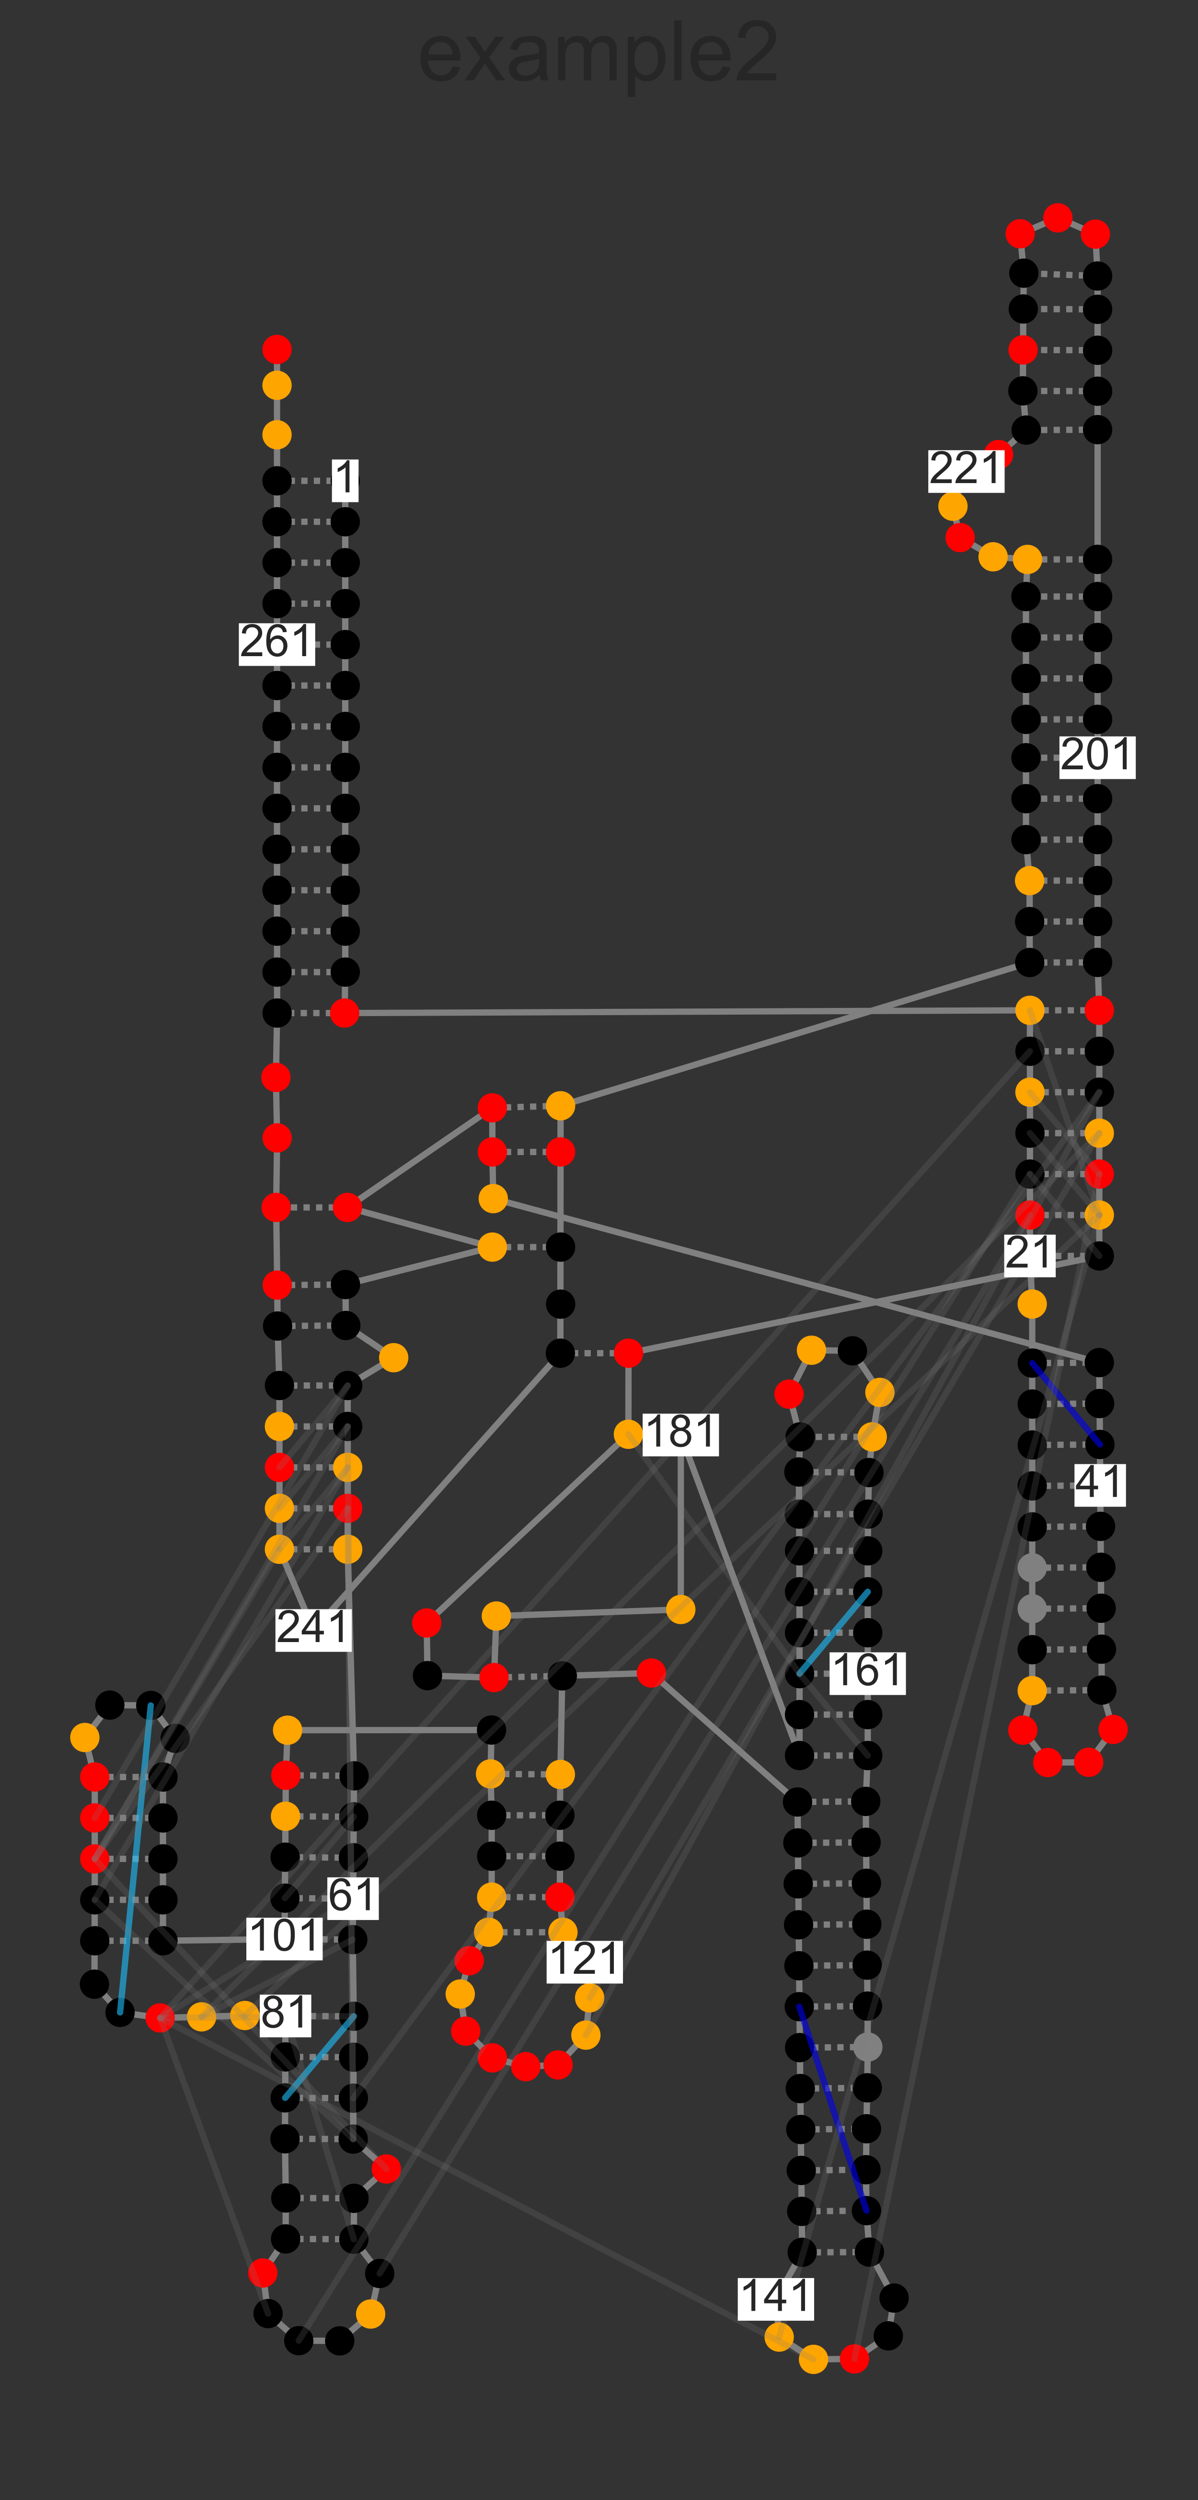 <?xml version="1.0" encoding="utf-8" standalone="no"?>
<!DOCTYPE svg PUBLIC "-//W3C//DTD SVG 1.1//EN"
  "http://www.w3.org/Graphics/SVG/1.1/DTD/svg11.dtd">
<!-- Created with matplotlib (https://matplotlib.org/) -->
<svg height="894.99pt" version="1.1" viewBox="0 0 428.925 894.99" width="428.925pt" xmlns="http://www.w3.org/2000/svg" xmlns:xlink="http://www.w3.org/1999/xlink">
 <rect x="0" y="0" width="428.925" height="894.99" fill="#333333" stroke="none"/>
 <defs>
  <style type="text/css">
*{stroke-linecap:butt;stroke-linejoin:round;}
  </style>
 </defs>
 <g id="figure_1">
  <g id="patch_1">
   <path d="M 0 894.99 
L 428.925 894.99 
L 428.925 0 
L 0 0 
z
" style="fill:none;"/>
  </g>
  <g id="axes_1">
   <g id="line2d_1">
    <path clip-path="url(#p3e6a4792c4)" d="M 123.612 172.116 
L 99.185 172.116 
" style="fill:none;stroke:#808080;stroke-dasharray:2.25,2.25;stroke-dashoffset:0;stroke-width:2.25;"/>
   </g>
   <g id="line2d_2">
    <path clip-path="url(#p3e6a4792c4)" d="M 123.611 186.772 
L 99.185 186.772 
" style="fill:none;stroke:#808080;stroke-dasharray:2.25,2.25;stroke-dashoffset:0;stroke-width:2.25;"/>
   </g>
   <g id="line2d_3">
    <path clip-path="url(#p3e6a4792c4)" d="M 123.611 201.427 
L 99.185 201.427 
" style="fill:none;stroke:#808080;stroke-dasharray:2.25,2.25;stroke-dashoffset:0;stroke-width:2.25;"/>
   </g>
   <g id="line2d_4">
    <path clip-path="url(#p3e6a4792c4)" d="M 123.611 216.082 
L 99.185 216.082 
" style="fill:none;stroke:#808080;stroke-dasharray:2.25,2.25;stroke-dashoffset:0;stroke-width:2.25;"/>
   </g>
   <g id="line2d_5">
    <path clip-path="url(#p3e6a4792c4)" d="M 123.611 230.738 
L 99.185 230.738 
" style="fill:none;stroke:#808080;stroke-dasharray:2.25,2.25;stroke-dashoffset:0;stroke-width:2.25;"/>
   </g>
   <g id="line2d_6">
    <path clip-path="url(#p3e6a4792c4)" d="M 123.611 245.393 
L 99.185 245.393 
" style="fill:none;stroke:#808080;stroke-dasharray:2.25,2.25;stroke-dashoffset:0;stroke-width:2.25;"/>
   </g>
   <g id="line2d_7">
    <path clip-path="url(#p3e6a4792c4)" d="M 123.612 260.049 
L 99.185 260.049 
" style="fill:none;stroke:#808080;stroke-dasharray:2.25,2.25;stroke-dashoffset:0;stroke-width:2.25;"/>
   </g>
   <g id="line2d_8">
    <path clip-path="url(#p3e6a4792c4)" d="M 123.612 274.704 
L 99.186 274.704 
" style="fill:none;stroke:#808080;stroke-dasharray:2.25,2.25;stroke-dashoffset:0;stroke-width:2.25;"/>
   </g>
   <g id="line2d_9">
    <path clip-path="url(#p3e6a4792c4)" d="M 123.612 289.359 
L 99.186 289.359 
" style="fill:none;stroke:#808080;stroke-dasharray:2.25,2.25;stroke-dashoffset:0;stroke-width:2.25;"/>
   </g>
   <g id="line2d_10">
    <path clip-path="url(#p3e6a4792c4)" d="M 123.611 304.015 
L 99.185 304.015 
" style="fill:none;stroke:#808080;stroke-dasharray:2.25,2.25;stroke-dashoffset:0;stroke-width:2.25;"/>
   </g>
   <g id="line2d_11">
    <path clip-path="url(#p3e6a4792c4)" d="M 123.611 318.67 
L 99.185 318.67 
" style="fill:none;stroke:#808080;stroke-dasharray:2.25,2.25;stroke-dashoffset:0;stroke-width:2.25;"/>
   </g>
   <g id="line2d_12">
    <path clip-path="url(#p3e6a4792c4)" d="M 123.611 333.325 
L 99.185 333.325 
" style="fill:none;stroke:#808080;stroke-dasharray:2.25,2.25;stroke-dashoffset:0;stroke-width:2.25;"/>
   </g>
   <g id="line2d_13">
    <path clip-path="url(#p3e6a4792c4)" d="M 123.612 347.981 
L 99.185 347.981 
" style="fill:none;stroke:#808080;stroke-dasharray:2.25,2.25;stroke-dashoffset:0;stroke-width:2.25;"/>
   </g>
   <g id="line2d_14">
    <path clip-path="url(#p3e6a4792c4)" d="M 123.397 362.636 
L 99.224 362.636 
" style="fill:none;stroke:#808080;stroke-dasharray:2.25,2.25;stroke-dashoffset:0;stroke-width:2.25;"/>
   </g>
   <g id="line2d_15">
    <path clip-path="url(#p3e6a4792c4)" d="M 368.76 361.658 
L 393.592 361.658 
" style="fill:none;stroke:#808080;stroke-dasharray:2.25,2.25;stroke-dashoffset:0;stroke-width:2.25;"/>
   </g>
   <g id="line2d_16">
    <path clip-path="url(#p3e6a4792c4)" d="M 368.76 376.313 
L 393.592 376.313 
" style="fill:none;stroke:#808080;stroke-dasharray:2.25,2.25;stroke-dashoffset:0;stroke-width:2.25;"/>
   </g>
   <g id="line2d_17">
    <path clip-path="url(#p3e6a4792c4)" d="M 368.76 390.969 
L 393.592 390.969 
" style="fill:none;stroke:#808080;stroke-dasharray:2.25,2.25;stroke-dashoffset:0;stroke-width:2.25;"/>
   </g>
   <g id="line2d_18">
    <path clip-path="url(#p3e6a4792c4)" d="M 368.76 405.624 
L 393.592 405.624 
" style="fill:none;stroke:#808080;stroke-dasharray:2.25,2.25;stroke-dashoffset:0;stroke-width:2.25;"/>
   </g>
   <g id="line2d_19">
    <path clip-path="url(#p3e6a4792c4)" d="M 368.76 420.279 
L 393.592 420.279 
" style="fill:none;stroke:#808080;stroke-dasharray:2.25,2.25;stroke-dashoffset:0;stroke-width:2.25;"/>
   </g>
   <g id="line2d_20">
    <path clip-path="url(#p3e6a4792c4)" d="M 368.76 434.935 
L 393.592 434.935 
" style="fill:none;stroke:#808080;stroke-dasharray:2.25,2.25;stroke-dashoffset:0;stroke-width:2.25;"/>
   </g>
   <g id="line2d_21">
    <path clip-path="url(#p3e6a4792c4)" d="M 368.76 449.59 
L 393.592 449.59 
" style="fill:none;stroke:#808080;stroke-dasharray:2.25,2.25;stroke-dashoffset:0;stroke-width:2.25;"/>
   </g>
   <g id="line2d_22">
    <path clip-path="url(#p3e6a4792c4)" d="M 369.573 487.946 
L 393.587 487.759 
" style="fill:none;stroke:#808080;stroke-dasharray:2.25,2.25;stroke-dashoffset:0;stroke-width:2.25;"/>
   </g>
   <g id="line2d_23">
    <path clip-path="url(#p3e6a4792c4)" d="M 369.573 502.6 
L 393.698 502.414 
" style="fill:none;stroke:#808080;stroke-dasharray:2.25,2.25;stroke-dashoffset:0;stroke-width:2.25;"/>
   </g>
   <g id="line2d_24">
    <path clip-path="url(#p3e6a4792c4)" d="M 369.573 517.255 
L 393.809 517.069 
" style="fill:none;stroke:#808080;stroke-dasharray:2.25,2.25;stroke-dashoffset:0;stroke-width:2.25;"/>
   </g>
   <g id="line2d_25">
    <path clip-path="url(#p3e6a4792c4)" d="M 369.573 531.91 
L 393.922 531.724 
" style="fill:none;stroke:#808080;stroke-dasharray:2.25,2.25;stroke-dashoffset:0;stroke-width:2.25;"/>
   </g>
   <g id="line2d_26">
    <path clip-path="url(#p3e6a4792c4)" d="M 369.573 546.565 
L 394.033 546.379 
" style="fill:none;stroke:#808080;stroke-dasharray:2.25,2.25;stroke-dashoffset:0;stroke-width:2.25;"/>
   </g>
   <g id="line2d_27">
    <path clip-path="url(#p3e6a4792c4)" d="M 369.573 561.22 
L 394.144 561.034 
" style="fill:none;stroke:#808080;stroke-dasharray:2.25,2.25;stroke-dashoffset:0;stroke-width:2.25;"/>
   </g>
   <g id="line2d_28">
    <path clip-path="url(#p3e6a4792c4)" d="M 369.573 575.875 
L 394.256 575.689 
" style="fill:none;stroke:#808080;stroke-dasharray:2.25,2.25;stroke-dashoffset:0;stroke-width:2.25;"/>
   </g>
   <g id="line2d_29">
    <path clip-path="url(#p3e6a4792c4)" d="M 369.573 590.53 
L 394.367 590.344 
" style="fill:none;stroke:#808080;stroke-dasharray:2.25,2.25;stroke-dashoffset:0;stroke-width:2.25;"/>
   </g>
   <g id="line2d_30">
    <path clip-path="url(#p3e6a4792c4)" d="M 369.573 605.185 
L 394.478 604.999 
" style="fill:none;stroke:#808080;stroke-dasharray:2.25,2.25;stroke-dashoffset:0;stroke-width:2.25;"/>
   </g>
   <g id="line2d_31">
    <path clip-path="url(#p3e6a4792c4)" d="M 176.278 412.354 
L 200.704 412.354 
" style="fill:none;stroke:#808080;stroke-dasharray:2.25,2.25;stroke-dashoffset:0;stroke-width:2.25;"/>
   </g>
   <g id="line2d_32">
    <path clip-path="url(#p3e6a4792c4)" d="M 176.278 396.556 
L 200.704 395.826 
" style="fill:none;stroke:#808080;stroke-dasharray:2.25,2.25;stroke-dashoffset:0;stroke-width:2.25;"/>
   </g>
   <g id="line2d_33">
    <path clip-path="url(#p3e6a4792c4)" d="M 124.403 432.22 
L 98.877 432.22 
" style="fill:none;stroke:#808080;stroke-dasharray:2.25,2.25;stroke-dashoffset:0;stroke-width:2.25;"/>
   </g>
   <g id="line2d_34">
    <path clip-path="url(#p3e6a4792c4)" d="M 176.278 446.414 
L 200.704 446.414 
" style="fill:none;stroke:#808080;stroke-dasharray:2.25,2.25;stroke-dashoffset:0;stroke-width:2.25;"/>
   </g>
   <g id="line2d_35">
    <path clip-path="url(#p3e6a4792c4)" d="M 123.691 459.821 
L 99.266 460.02 
" style="fill:none;stroke:#808080;stroke-dasharray:2.25,2.25;stroke-dashoffset:0;stroke-width:2.25;"/>
   </g>
   <g id="line2d_36">
    <path clip-path="url(#p3e6a4792c4)" d="M 123.81 474.475 
L 99.385 474.674 
" style="fill:none;stroke:#808080;stroke-dasharray:2.25,2.25;stroke-dashoffset:0;stroke-width:2.25;"/>
   </g>
   <g id="line2d_37">
    <path clip-path="url(#p3e6a4792c4)" d="M 124.481 495.963 
L 100.056 495.963 
" style="fill:none;stroke:#808080;stroke-dasharray:2.25,2.25;stroke-dashoffset:0;stroke-width:2.25;"/>
   </g>
   <g id="line2d_38">
    <path clip-path="url(#p3e6a4792c4)" d="M 124.481 510.619 
L 100.056 510.619 
" style="fill:none;stroke:#808080;stroke-dasharray:2.25,2.25;stroke-dashoffset:0;stroke-width:2.25;"/>
   </g>
   <g id="line2d_39">
    <path clip-path="url(#p3e6a4792c4)" d="M 124.481 525.274 
L 100.056 525.274 
" style="fill:none;stroke:#808080;stroke-dasharray:2.25,2.25;stroke-dashoffset:0;stroke-width:2.25;"/>
   </g>
   <g id="line2d_40">
    <path clip-path="url(#p3e6a4792c4)" d="M 124.481 539.929 
L 100.056 539.929 
" style="fill:none;stroke:#808080;stroke-dasharray:2.25,2.25;stroke-dashoffset:0;stroke-width:2.25;"/>
   </g>
   <g id="line2d_41">
    <path clip-path="url(#p3e6a4792c4)" d="M 124.481 554.585 
L 100.056 554.585 
" style="fill:none;stroke:#808080;stroke-dasharray:2.25,2.25;stroke-dashoffset:0;stroke-width:2.25;"/>
   </g>
   <g id="line2d_42">
    <path clip-path="url(#p3e6a4792c4)" d="M 126.769 635.69 
L 102.342 635.492 
" style="fill:none;stroke:#808080;stroke-dasharray:2.25,2.25;stroke-dashoffset:0;stroke-width:2.25;"/>
   </g>
   <g id="line2d_43">
    <path clip-path="url(#p3e6a4792c4)" d="M 126.648 650.345 
L 102.224 650.148 
" style="fill:none;stroke:#808080;stroke-dasharray:2.25,2.25;stroke-dashoffset:0;stroke-width:2.25;"/>
   </g>
   <g id="line2d_44">
    <path clip-path="url(#p3e6a4792c4)" d="M 126.529 665 
L 102.105 664.802 
" style="fill:none;stroke:#808080;stroke-dasharray:2.25,2.25;stroke-dashoffset:0;stroke-width:2.25;"/>
   </g>
   <g id="line2d_45">
    <path clip-path="url(#p3e6a4792c4)" d="M 126.411 679.655 
L 101.987 679.457 
" style="fill:none;stroke:#808080;stroke-dasharray:2.25,2.25;stroke-dashoffset:0;stroke-width:2.25;"/>
   </g>
   <g id="line2d_46">
    <path clip-path="url(#p3e6a4792c4)" d="M 126.293 694.309 
L 101.867 694.111 
" style="fill:none;stroke:#808080;stroke-dasharray:2.25,2.25;stroke-dashoffset:0;stroke-width:2.25;"/>
   </g>
   <g id="line2d_47">
    <path clip-path="url(#p3e6a4792c4)" d="M 126.658 721.76 
L 102.232 721.647 
" style="fill:none;stroke:#808080;stroke-dasharray:2.25,2.25;stroke-dashoffset:0;stroke-width:2.25;"/>
   </g>
   <g id="line2d_48">
    <path clip-path="url(#p3e6a4792c4)" d="M 126.591 736.414 
L 102.165 736.303 
" style="fill:none;stroke:#808080;stroke-dasharray:2.25,2.25;stroke-dashoffset:0;stroke-width:2.25;"/>
   </g>
   <g id="line2d_49">
    <path clip-path="url(#p3e6a4792c4)" d="M 126.523 751.069 
L 102.098 750.957 
" style="fill:none;stroke:#808080;stroke-dasharray:2.25,2.25;stroke-dashoffset:0;stroke-width:2.25;"/>
   </g>
   <g id="line2d_50">
    <path clip-path="url(#p3e6a4792c4)" d="M 126.456 765.725 
L 102.031 765.612 
" style="fill:none;stroke:#808080;stroke-dasharray:2.25,2.25;stroke-dashoffset:0;stroke-width:2.25;"/>
   </g>
   <g id="line2d_51">
    <path clip-path="url(#p3e6a4792c4)" d="M 126.751 786.914 
L 102.325 786.799 
" style="fill:none;stroke:#808080;stroke-dasharray:2.25,2.25;stroke-dashoffset:0;stroke-width:2.25;"/>
   </g>
   <g id="line2d_52">
    <path clip-path="url(#p3e6a4792c4)" d="M 126.681 801.568 
L 102.257 801.454 
" style="fill:none;stroke:#808080;stroke-dasharray:2.25,2.25;stroke-dashoffset:0;stroke-width:2.25;"/>
   </g>
   <g id="line2d_53">
    <path clip-path="url(#p3e6a4792c4)" d="M 33.925 694.726 
L 58.35 694.726 
" style="fill:none;stroke:#808080;stroke-dasharray:2.25,2.25;stroke-dashoffset:0;stroke-width:2.25;"/>
   </g>
   <g id="line2d_54">
    <path clip-path="url(#p3e6a4792c4)" d="M 33.925 680.07 
L 58.35 680.07 
" style="fill:none;stroke:#808080;stroke-dasharray:2.25,2.25;stroke-dashoffset:0;stroke-width:2.25;"/>
   </g>
   <g id="line2d_55">
    <path clip-path="url(#p3e6a4792c4)" d="M 33.925 665.415 
L 58.35 665.415 
" style="fill:none;stroke:#808080;stroke-dasharray:2.25,2.25;stroke-dashoffset:0;stroke-width:2.25;"/>
   </g>
   <g id="line2d_56">
    <path clip-path="url(#p3e6a4792c4)" d="M 33.925 650.759 
L 58.35 650.759 
" style="fill:none;stroke:#808080;stroke-dasharray:2.25,2.25;stroke-dashoffset:0;stroke-width:2.25;"/>
   </g>
   <g id="line2d_57">
    <path clip-path="url(#p3e6a4792c4)" d="M 33.925 636.104 
L 58.35 636.104 
" style="fill:none;stroke:#808080;stroke-dasharray:2.25,2.25;stroke-dashoffset:0;stroke-width:2.25;"/>
   </g>
   <g id="line2d_58">
    <path clip-path="url(#p3e6a4792c4)" d="M 175.629 634.995 
L 200.629 635.191 
" style="fill:none;stroke:#808080;stroke-dasharray:2.25,2.25;stroke-dashoffset:0;stroke-width:2.25;"/>
   </g>
   <g id="line2d_59">
    <path clip-path="url(#p3e6a4792c4)" d="M 176.04 649.796 
L 200.465 649.796 
" style="fill:none;stroke:#808080;stroke-dasharray:2.25,2.25;stroke-dashoffset:0;stroke-width:2.25;"/>
   </g>
   <g id="line2d_60">
    <path clip-path="url(#p3e6a4792c4)" d="M 176.039 664.452 
L 200.465 664.451 
" style="fill:none;stroke:#808080;stroke-dasharray:2.25,2.25;stroke-dashoffset:0;stroke-width:2.25;"/>
   </g>
   <g id="line2d_61">
    <path clip-path="url(#p3e6a4792c4)" d="M 176.04 679.107 
L 200.466 679.108 
" style="fill:none;stroke:#808080;stroke-dasharray:2.25,2.25;stroke-dashoffset:0;stroke-width:2.25;"/>
   </g>
   <g id="line2d_62">
    <path clip-path="url(#p3e6a4792c4)" d="M 174.953 691.67 
L 201.553 691.67 
" style="fill:none;stroke:#808080;stroke-dasharray:2.25,2.25;stroke-dashoffset:0;stroke-width:2.25;"/>
   </g>
   <g id="line2d_63">
    <path clip-path="url(#p3e6a4792c4)" d="M 201.316 599.898 
L 176.89 600.509 
" style="fill:none;stroke:#808080;stroke-dasharray:2.25,2.25;stroke-dashoffset:0;stroke-width:2.25;"/>
   </g>
   <g id="line2d_64">
    <path clip-path="url(#p3e6a4792c4)" d="M 285.541 645.045 
L 309.967 644.837 
" style="fill:none;stroke:#808080;stroke-dasharray:2.25,2.25;stroke-dashoffset:0;stroke-width:2.25;"/>
   </g>
   <g id="line2d_65">
    <path clip-path="url(#p3e6a4792c4)" d="M 285.667 659.7 
L 310.092 659.492 
" style="fill:none;stroke:#808080;stroke-dasharray:2.25,2.25;stroke-dashoffset:0;stroke-width:2.25;"/>
   </g>
   <g id="line2d_66">
    <path clip-path="url(#p3e6a4792c4)" d="M 285.792 674.355 
L 310.217 674.147 
" style="fill:none;stroke:#808080;stroke-dasharray:2.25,2.25;stroke-dashoffset:0;stroke-width:2.25;"/>
   </g>
   <g id="line2d_67">
    <path clip-path="url(#p3e6a4792c4)" d="M 285.916 689.01 
L 310.341 688.802 
" style="fill:none;stroke:#808080;stroke-dasharray:2.25,2.25;stroke-dashoffset:0;stroke-width:2.25;"/>
   </g>
   <g id="line2d_68">
    <path clip-path="url(#p3e6a4792c4)" d="M 286.041 703.665 
L 310.465 703.456 
" style="fill:none;stroke:#808080;stroke-dasharray:2.25,2.25;stroke-dashoffset:0;stroke-width:2.25;"/>
   </g>
   <g id="line2d_69">
    <path clip-path="url(#p3e6a4792c4)" d="M 286.166 718.319 
L 310.59 718.112 
" style="fill:none;stroke:#808080;stroke-dasharray:2.25,2.25;stroke-dashoffset:0;stroke-width:2.25;"/>
   </g>
   <g id="line2d_70">
    <path clip-path="url(#p3e6a4792c4)" d="M 286.29 732.975 
L 310.714 732.766 
" style="fill:none;stroke:#808080;stroke-dasharray:2.25,2.25;stroke-dashoffset:0;stroke-width:2.25;"/>
   </g>
   <g id="line2d_71">
    <path clip-path="url(#p3e6a4792c4)" d="M 286.532 747.628 
L 310.503 747.357 
" style="fill:none;stroke:#808080;stroke-dasharray:2.25,2.25;stroke-dashoffset:0;stroke-width:2.25;"/>
   </g>
   <g id="line2d_72">
    <path clip-path="url(#p3e6a4792c4)" d="M 286.715 762.283 
L 310.222 762.017 
" style="fill:none;stroke:#808080;stroke-dasharray:2.25,2.25;stroke-dashoffset:0;stroke-width:2.25;"/>
   </g>
   <g id="line2d_73">
    <path clip-path="url(#p3e6a4792c4)" d="M 286.881 776.937 
L 310.064 776.675 
" style="fill:none;stroke:#808080;stroke-dasharray:2.25,2.25;stroke-dashoffset:0;stroke-width:2.25;"/>
   </g>
   <g id="line2d_74">
    <path clip-path="url(#p3e6a4792c4)" d="M 287.047 791.591 
L 310.213 791.329 
" style="fill:none;stroke:#808080;stroke-dasharray:2.25,2.25;stroke-dashoffset:0;stroke-width:2.25;"/>
   </g>
   <g id="line2d_75">
    <path clip-path="url(#p3e6a4792c4)" d="M 287.212 806.246 
L 311.275 806.177 
" style="fill:none;stroke:#808080;stroke-dasharray:2.25,2.25;stroke-dashoffset:0;stroke-width:2.25;"/>
   </g>
   <g id="line2d_76">
    <path clip-path="url(#p3e6a4792c4)" d="M 310.685 628.422 
L 286.26 628.422 
" style="fill:none;stroke:#808080;stroke-dasharray:2.25,2.25;stroke-dashoffset:0;stroke-width:2.25;"/>
   </g>
   <g id="line2d_77">
    <path clip-path="url(#p3e6a4792c4)" d="M 310.685 613.767 
L 286.26 613.767 
" style="fill:none;stroke:#808080;stroke-dasharray:2.25,2.25;stroke-dashoffset:0;stroke-width:2.25;"/>
   </g>
   <g id="line2d_78">
    <path clip-path="url(#p3e6a4792c4)" d="M 310.685 599.111 
L 286.26 599.111 
" style="fill:none;stroke:#808080;stroke-dasharray:2.25,2.25;stroke-dashoffset:0;stroke-width:2.25;"/>
   </g>
   <g id="line2d_79">
    <path clip-path="url(#p3e6a4792c4)" d="M 310.685 584.456 
L 286.26 584.456 
" style="fill:none;stroke:#808080;stroke-dasharray:2.25,2.25;stroke-dashoffset:0;stroke-width:2.25;"/>
   </g>
   <g id="line2d_80">
    <path clip-path="url(#p3e6a4792c4)" d="M 310.685 569.801 
L 286.26 569.801 
" style="fill:none;stroke:#808080;stroke-dasharray:2.25,2.25;stroke-dashoffset:0;stroke-width:2.25;"/>
   </g>
   <g id="line2d_81">
    <path clip-path="url(#p3e6a4792c4)" d="M 310.685 555.145 
L 286.26 555.145 
" style="fill:none;stroke:#808080;stroke-dasharray:2.25,2.25;stroke-dashoffset:0;stroke-width:2.25;"/>
   </g>
   <g id="line2d_82">
    <path clip-path="url(#p3e6a4792c4)" d="M 310.796 541.998 
L 286.148 541.998 
" style="fill:none;stroke:#808080;stroke-dasharray:2.25,2.25;stroke-dashoffset:0;stroke-width:2.25;"/>
   </g>
   <g id="line2d_83">
    <path clip-path="url(#p3e6a4792c4)" d="M 311.121 527.121 
L 286.029 526.918 
" style="fill:none;stroke:#808080;stroke-dasharray:2.25,2.25;stroke-dashoffset:0;stroke-width:2.25;"/>
   </g>
   <g id="line2d_84">
    <path clip-path="url(#p3e6a4792c4)" d="M 312.297 514.35 
L 286.481 514.35 
" style="fill:none;stroke:#808080;stroke-dasharray:2.25,2.25;stroke-dashoffset:0;stroke-width:2.25;"/>
   </g>
   <g id="line2d_85">
    <path clip-path="url(#p3e6a4792c4)" d="M 243.757 513.684 
L 224.994 513.418 
" style="fill:none;stroke:#808080;stroke-dasharray:2.25,2.25;stroke-dashoffset:0;stroke-width:2.25;"/>
   </g>
   <g id="line2d_86">
    <path clip-path="url(#p3e6a4792c4)" d="M 225.026 484.397 
L 200.629 484.397 
" style="fill:none;stroke:#808080;stroke-dasharray:2.25,2.25;stroke-dashoffset:0;stroke-width:2.25;"/>
   </g>
   <g id="line2d_87">
    <path clip-path="url(#p3e6a4792c4)" d="M 392.981 344.517 
L 368.665 344.545 
" style="fill:none;stroke:#808080;stroke-dasharray:2.25,2.25;stroke-dashoffset:0;stroke-width:2.25;"/>
   </g>
   <g id="line2d_88">
    <path clip-path="url(#p3e6a4792c4)" d="M 392.981 329.862 
L 368.648 329.89 
" style="fill:none;stroke:#808080;stroke-dasharray:2.25,2.25;stroke-dashoffset:0;stroke-width:2.25;"/>
   </g>
   <g id="line2d_89">
    <path clip-path="url(#p3e6a4792c4)" d="M 392.981 315.206 
L 368.631 315.236 
" style="fill:none;stroke:#808080;stroke-dasharray:2.25,2.25;stroke-dashoffset:0;stroke-width:2.25;"/>
   </g>
   <g id="line2d_90">
    <path clip-path="url(#p3e6a4792c4)" d="M 392.981 300.551 
L 367.334 300.551 
" style="fill:none;stroke:#808080;stroke-dasharray:2.25,2.25;stroke-dashoffset:0;stroke-width:2.25;"/>
   </g>
   <g id="line2d_91">
    <path clip-path="url(#p3e6a4792c4)" d="M 392.981 285.896 
L 367.334 285.896 
" style="fill:none;stroke:#808080;stroke-dasharray:2.25,2.25;stroke-dashoffset:0;stroke-width:2.25;"/>
   </g>
   <g id="line2d_92">
    <path clip-path="url(#p3e6a4792c4)" d="M 392.981 271.24 
L 367.334 271.24 
" style="fill:none;stroke:#808080;stroke-dasharray:2.25,2.25;stroke-dashoffset:0;stroke-width:2.25;"/>
   </g>
   <g id="line2d_93">
    <path clip-path="url(#p3e6a4792c4)" d="M 392.981 257.511 
L 367.321 257.511 
" style="fill:none;stroke:#808080;stroke-dasharray:2.25,2.25;stroke-dashoffset:0;stroke-width:2.25;"/>
   </g>
   <g id="line2d_94">
    <path clip-path="url(#p3e6a4792c4)" d="M 392.981 242.855 
L 367.321 242.855 
" style="fill:none;stroke:#808080;stroke-dasharray:2.25,2.25;stroke-dashoffset:0;stroke-width:2.25;"/>
   </g>
   <g id="line2d_95">
    <path clip-path="url(#p3e6a4792c4)" d="M 392.981 228.2 
L 367.321 228.2 
" style="fill:none;stroke:#808080;stroke-dasharray:2.25,2.25;stroke-dashoffset:0;stroke-width:2.25;"/>
   </g>
   <g id="line2d_96">
    <path clip-path="url(#p3e6a4792c4)" d="M 392.981 213.545 
L 367.321 213.545 
" style="fill:none;stroke:#808080;stroke-dasharray:2.25,2.25;stroke-dashoffset:0;stroke-width:2.25;"/>
   </g>
   <g id="line2d_97">
    <path clip-path="url(#p3e6a4792c4)" d="M 392.981 200.239 
L 367.894 200.255 
" style="fill:none;stroke:#808080;stroke-dasharray:2.25,2.25;stroke-dashoffset:0;stroke-width:2.25;"/>
   </g>
   <g id="line2d_98">
    <path clip-path="url(#p3e6a4792c4)" d="M 392.981 153.801 
L 367.405 153.957 
" style="fill:none;stroke:#808080;stroke-dasharray:2.25,2.25;stroke-dashoffset:0;stroke-width:2.25;"/>
   </g>
   <g id="line2d_99">
    <path clip-path="url(#p3e6a4792c4)" d="M 392.981 140.038 
L 366.223 139.911 
" style="fill:none;stroke:#808080;stroke-dasharray:2.25,2.25;stroke-dashoffset:0;stroke-width:2.25;"/>
   </g>
   <g id="line2d_100">
    <path clip-path="url(#p3e6a4792c4)" d="M 392.981 125.383 
L 366.3 125.256 
" style="fill:none;stroke:#808080;stroke-dasharray:2.25,2.25;stroke-dashoffset:0;stroke-width:2.25;"/>
   </g>
   <g id="line2d_101">
    <path clip-path="url(#p3e6a4792c4)" d="M 392.981 110.729 
L 366.376 110.602 
" style="fill:none;stroke:#808080;stroke-dasharray:2.25,2.25;stroke-dashoffset:0;stroke-width:2.25;"/>
   </g>
   <g id="line2d_102">
    <path clip-path="url(#p3e6a4792c4)" d="M 392.981 98.795 
L 366.569 97.787 
" style="fill:none;stroke:#808080;stroke-dasharray:2.25,2.25;stroke-dashoffset:0;stroke-width:2.25;"/>
   </g>
   <g id="line2d_103">
    <path clip-path="url(#p3e6a4792c4)" d="M 123.612 172.116 
L 123.612 347.981 
L 123.397 362.636 
L 368.76 361.658 
L 368.76 449.59 
L 369.573 466.8 
L 369.573 605.185 
L 366.198 619.321 
L 375.137 630.932 
L 389.789 630.821 
L 398.549 619.075 
L 394.478 604.999 
L 393.587 487.759 
L 176.6 429.06 
L 176.278 412.354 
L 176.278 396.556 
L 124.403 432.22 
L 176.278 446.414 
L 123.691 459.821 
L 123.81 474.475 
L 140.955 486.006 
L 124.481 495.963 
L 124.481 554.585 
L 126.769 635.69 
L 126.293 694.309 
L 126.658 721.76 
L 126.456 765.725 
L 138.332 776.423 
L 126.751 786.914 
L 126.681 801.568 
L 135.944 813.825 
L 132.705 828.343 
L 121.627 837.944 
L 106.969 837.876 
L 95.982 828.172 
L 94.101 813.634 
L 102.257 801.454 
L 102.325 786.799 
L 102.031 765.612 
L 102.232 721.647 
L 87.648 721.479 
L 57.349 722.347 
L 42.994 720.37 
L 33.821 710.276 
L 33.925 680.07 
L 33.925 636.104 
L 30.376 621.965 
L 39.326 610.364 
L 53.979 610.493 
L 62.726 622.249 
L 58.35 636.104 
L 58.35 694.726 
L 101.867 694.111 
L 102.342 635.492 
L 102.971 619.343 
L 175.99 619.281 
L 175.629 634.995 
L 176.04 649.796 
L 176.04 679.107 
L 174.953 691.67 
L 168.008 701.86 
L 164.781 713.791 
L 166.736 727.08 
L 176.291 736.659 
L 188.253 739.787 
L 199.81 739.169 
L 209.771 728.505 
L 211.115 715.147 
L 209.38 702.401 
L 201.553 691.67 
L 200.466 679.108 
L 200.465 649.796 
L 200.629 635.191 
L 201.316 599.898 
L 233.223 598.883 
L 285.541 645.045 
L 286.532 747.628 
L 287.212 806.246 
L 277.821 823.092 
L 278.972 836.593 
L 291.273 844.568 
L 305.931 844.402 
L 318.047 836.151 
L 320.115 822.613 
L 311.275 806.177 
L 310.213 791.329 
L 310.064 776.675 
L 310.222 762.017 
L 310.714 732.766 
L 309.967 644.837 
L 310.685 628.422 
L 310.685 555.145 
L 310.796 541.998 
L 311.121 527.121 
L 312.297 514.35 
L 315.038 498.435 
L 305.191 483.538 
L 290.534 483.334 
L 282.519 499.046 
L 286.481 514.35 
L 286.029 526.918 
L 286.26 569.801 
L 286.26 628.422 
L 243.757 513.684 
L 243.752 576.137 
L 177.713 578.482 
L 176.89 600.509 
L 153.053 599.82 
L 152.78 580.961 
L 224.994 513.418 
L 225.026 484.397 
L 393.592 449.59 
L 393.592 361.658 
L 392.981 344.517 
L 392.981 98.795 
L 392.2 83.82 
L 378.758 77.985 
L 365.257 83.681 
L 366.569 97.787 
L 366.376 110.602 
L 366.223 139.911 
L 367.405 153.957 
L 357.515 162.709 
L 346.029 168.797 
L 341.19 181.216 
L 343.764 192.436 
L 355.562 199.313 
L 367.894 200.255 
L 367.321 213.545 
L 367.334 300.551 
L 368.631 315.236 
L 368.665 344.545 
L 200.704 395.826 
L 200.629 484.397 
L 112.284 583.66 
L 100.056 554.585 
L 100.056 495.963 
L 99.385 474.674 
L 99.266 460.02 
L 98.877 432.22 
L 99.223 407.324 
L 98.789 385.671 
L 99.224 362.636 
L 99.185 318.67 
L 99.185 125.097 
L 99.185 125.097 
" style="fill:none;stroke:#808080;stroke-linecap:round;stroke-width:2.25;"/>
   </g>
   <g id="PathCollection_1">
    <defs>
     <path d="M 0 4.5 
C 1.193 4.5 2.338 4.026 3.182 3.182 
C 4.026 2.338 4.5 1.193 4.5 0 
C 4.5 -1.193 4.026 -2.338 3.182 -3.182 
C 2.338 -4.026 1.193 -4.5 0 -4.5 
C -1.193 -4.5 -2.338 -4.026 -3.182 -3.182 
C -4.026 -2.338 -4.5 -1.193 -4.5 0 
C -4.5 1.193 -4.026 2.338 -3.182 3.182 
C -2.338 4.026 -1.193 4.5 0 4.5 
z
" id="C0_0_135e9a2470"/>
    </defs>
    <g clip-path="url(#p3e6a4792c4)">
     <use style="stroke:#000000;stroke-width:1.5;" x="123.612" xlink:href="#C0_0_135e9a2470" y="172.116"/>
    </g>
    <g clip-path="url(#p3e6a4792c4)">
     <use style="stroke:#000000;stroke-width:1.5;" x="123.611" xlink:href="#C0_0_135e9a2470" y="186.772"/>
    </g>
    <g clip-path="url(#p3e6a4792c4)">
     <use style="stroke:#000000;stroke-width:1.5;" x="123.611" xlink:href="#C0_0_135e9a2470" y="201.427"/>
    </g>
    <g clip-path="url(#p3e6a4792c4)">
     <use style="stroke:#000000;stroke-width:1.5;" x="123.611" xlink:href="#C0_0_135e9a2470" y="216.082"/>
    </g>
    <g clip-path="url(#p3e6a4792c4)">
     <use style="stroke:#000000;stroke-width:1.5;" x="123.611" xlink:href="#C0_0_135e9a2470" y="230.738"/>
    </g>
    <g clip-path="url(#p3e6a4792c4)">
     <use style="stroke:#000000;stroke-width:1.5;" x="123.611" xlink:href="#C0_0_135e9a2470" y="245.393"/>
    </g>
    <g clip-path="url(#p3e6a4792c4)">
     <use style="stroke:#000000;stroke-width:1.5;" x="123.612" xlink:href="#C0_0_135e9a2470" y="260.049"/>
    </g>
    <g clip-path="url(#p3e6a4792c4)">
     <use style="stroke:#000000;stroke-width:1.5;" x="123.612" xlink:href="#C0_0_135e9a2470" y="274.704"/>
    </g>
    <g clip-path="url(#p3e6a4792c4)">
     <use style="stroke:#000000;stroke-width:1.5;" x="123.612" xlink:href="#C0_0_135e9a2470" y="289.359"/>
    </g>
    <g clip-path="url(#p3e6a4792c4)">
     <use style="stroke:#000000;stroke-width:1.5;" x="123.611" xlink:href="#C0_0_135e9a2470" y="304.015"/>
    </g>
    <g clip-path="url(#p3e6a4792c4)">
     <use style="stroke:#000000;stroke-width:1.5;" x="123.611" xlink:href="#C0_0_135e9a2470" y="318.67"/>
    </g>
    <g clip-path="url(#p3e6a4792c4)">
     <use style="stroke:#000000;stroke-width:1.5;" x="123.611" xlink:href="#C0_0_135e9a2470" y="333.325"/>
    </g>
    <g clip-path="url(#p3e6a4792c4)">
     <use style="stroke:#000000;stroke-width:1.5;" x="123.612" xlink:href="#C0_0_135e9a2470" y="347.981"/>
    </g>
    <g clip-path="url(#p3e6a4792c4)">
     <use style="fill:#ff0000;stroke:#ff0000;stroke-width:1.5;" x="123.397" xlink:href="#C0_0_135e9a2470" y="362.636"/>
    </g>
    <g clip-path="url(#p3e6a4792c4)">
     <use style="fill:#ffa500;stroke:#ffa500;stroke-width:1.5;" x="368.76" xlink:href="#C0_0_135e9a2470" y="361.658"/>
    </g>
    <g clip-path="url(#p3e6a4792c4)">
     <use style="stroke:#000000;stroke-width:1.5;" x="368.76" xlink:href="#C0_0_135e9a2470" y="376.313"/>
    </g>
    <g clip-path="url(#p3e6a4792c4)">
     <use style="fill:#ffa500;stroke:#ffa500;stroke-width:1.5;" x="368.76" xlink:href="#C0_0_135e9a2470" y="390.969"/>
    </g>
    <g clip-path="url(#p3e6a4792c4)">
     <use style="stroke:#000000;stroke-width:1.5;" x="368.76" xlink:href="#C0_0_135e9a2470" y="405.624"/>
    </g>
    <g clip-path="url(#p3e6a4792c4)">
     <use style="stroke:#000000;stroke-width:1.5;" x="368.76" xlink:href="#C0_0_135e9a2470" y="420.279"/>
    </g>
    <g clip-path="url(#p3e6a4792c4)">
     <use style="fill:#ff0000;stroke:#ff0000;stroke-width:1.5;" x="368.76" xlink:href="#C0_0_135e9a2470" y="434.935"/>
    </g>
    <g clip-path="url(#p3e6a4792c4)">
     <use style="fill:#ffa500;stroke:#ffa500;stroke-width:1.5;" x="368.76" xlink:href="#C0_0_135e9a2470" y="449.59"/>
    </g>
    <g clip-path="url(#p3e6a4792c4)">
     <use style="fill:#ffa500;stroke:#ffa500;stroke-width:1.5;" x="369.573" xlink:href="#C0_0_135e9a2470" y="466.8"/>
    </g>
    <g clip-path="url(#p3e6a4792c4)">
     <use style="stroke:#000000;stroke-width:1.5;" x="369.573" xlink:href="#C0_0_135e9a2470" y="487.946"/>
    </g>
    <g clip-path="url(#p3e6a4792c4)">
     <use style="stroke:#000000;stroke-width:1.5;" x="369.573" xlink:href="#C0_0_135e9a2470" y="502.6"/>
    </g>
    <g clip-path="url(#p3e6a4792c4)">
     <use style="stroke:#000000;stroke-width:1.5;" x="369.573" xlink:href="#C0_0_135e9a2470" y="517.255"/>
    </g>
    <g clip-path="url(#p3e6a4792c4)">
     <use style="stroke:#000000;stroke-width:1.5;" x="369.573" xlink:href="#C0_0_135e9a2470" y="531.91"/>
    </g>
    <g clip-path="url(#p3e6a4792c4)">
     <use style="stroke:#000000;stroke-width:1.5;" x="369.573" xlink:href="#C0_0_135e9a2470" y="546.565"/>
    </g>
    <g clip-path="url(#p3e6a4792c4)">
     <use style="fill:#808080;stroke:#808080;stroke-width:1.5;" x="369.573" xlink:href="#C0_0_135e9a2470" y="561.22"/>
    </g>
    <g clip-path="url(#p3e6a4792c4)">
     <use style="fill:#808080;stroke:#808080;stroke-width:1.5;" x="369.573" xlink:href="#C0_0_135e9a2470" y="575.875"/>
    </g>
    <g clip-path="url(#p3e6a4792c4)">
     <use style="stroke:#000000;stroke-width:1.5;" x="369.573" xlink:href="#C0_0_135e9a2470" y="590.53"/>
    </g>
    <g clip-path="url(#p3e6a4792c4)">
     <use style="fill:#ffa500;stroke:#ffa500;stroke-width:1.5;" x="369.573" xlink:href="#C0_0_135e9a2470" y="605.185"/>
    </g>
    <g clip-path="url(#p3e6a4792c4)">
     <use style="fill:#ff0000;stroke:#ff0000;stroke-width:1.5;" x="366.198" xlink:href="#C0_0_135e9a2470" y="619.321"/>
    </g>
    <g clip-path="url(#p3e6a4792c4)">
     <use style="fill:#ff0000;stroke:#ff0000;stroke-width:1.5;" x="375.137" xlink:href="#C0_0_135e9a2470" y="630.932"/>
    </g>
    <g clip-path="url(#p3e6a4792c4)">
     <use style="fill:#ff0000;stroke:#ff0000;stroke-width:1.5;" x="389.789" xlink:href="#C0_0_135e9a2470" y="630.821"/>
    </g>
    <g clip-path="url(#p3e6a4792c4)">
     <use style="fill:#ff0000;stroke:#ff0000;stroke-width:1.5;" x="398.549" xlink:href="#C0_0_135e9a2470" y="619.075"/>
    </g>
    <g clip-path="url(#p3e6a4792c4)">
     <use style="stroke:#000000;stroke-width:1.5;" x="394.478" xlink:href="#C0_0_135e9a2470" y="604.999"/>
    </g>
    <g clip-path="url(#p3e6a4792c4)">
     <use style="stroke:#000000;stroke-width:1.5;" x="394.367" xlink:href="#C0_0_135e9a2470" y="590.344"/>
    </g>
    <g clip-path="url(#p3e6a4792c4)">
     <use style="stroke:#000000;stroke-width:1.5;" x="394.256" xlink:href="#C0_0_135e9a2470" y="575.689"/>
    </g>
    <g clip-path="url(#p3e6a4792c4)">
     <use style="stroke:#000000;stroke-width:1.5;" x="394.144" xlink:href="#C0_0_135e9a2470" y="561.034"/>
    </g>
    <g clip-path="url(#p3e6a4792c4)">
     <use style="stroke:#000000;stroke-width:1.5;" x="394.033" xlink:href="#C0_0_135e9a2470" y="546.379"/>
    </g>
    <g clip-path="url(#p3e6a4792c4)">
     <use style="stroke:#000000;stroke-width:1.5;" x="393.922" xlink:href="#C0_0_135e9a2470" y="531.724"/>
    </g>
    <g clip-path="url(#p3e6a4792c4)">
     <use style="stroke:#000000;stroke-width:1.5;" x="393.809" xlink:href="#C0_0_135e9a2470" y="517.069"/>
    </g>
    <g clip-path="url(#p3e6a4792c4)">
     <use style="stroke:#000000;stroke-width:1.5;" x="393.698" xlink:href="#C0_0_135e9a2470" y="502.414"/>
    </g>
    <g clip-path="url(#p3e6a4792c4)">
     <use style="stroke:#000000;stroke-width:1.5;" x="393.587" xlink:href="#C0_0_135e9a2470" y="487.759"/>
    </g>
    <g clip-path="url(#p3e6a4792c4)">
     <use style="fill:#ffa500;stroke:#ffa500;stroke-width:1.5;" x="176.6" xlink:href="#C0_0_135e9a2470" y="429.06"/>
    </g>
    <g clip-path="url(#p3e6a4792c4)">
     <use style="fill:#ff0000;stroke:#ff0000;stroke-width:1.5;" x="176.278" xlink:href="#C0_0_135e9a2470" y="412.354"/>
    </g>
    <g clip-path="url(#p3e6a4792c4)">
     <use style="fill:#ff0000;stroke:#ff0000;stroke-width:1.5;" x="176.278" xlink:href="#C0_0_135e9a2470" y="396.556"/>
    </g>
    <g clip-path="url(#p3e6a4792c4)">
     <use style="fill:#ff0000;stroke:#ff0000;stroke-width:1.5;" x="124.403" xlink:href="#C0_0_135e9a2470" y="432.22"/>
    </g>
    <g clip-path="url(#p3e6a4792c4)">
     <use style="fill:#ffa500;stroke:#ffa500;stroke-width:1.5;" x="176.278" xlink:href="#C0_0_135e9a2470" y="446.414"/>
    </g>
    <g clip-path="url(#p3e6a4792c4)">
     <use style="stroke:#000000;stroke-width:1.5;" x="123.691" xlink:href="#C0_0_135e9a2470" y="459.821"/>
    </g>
    <g clip-path="url(#p3e6a4792c4)">
     <use style="stroke:#000000;stroke-width:1.5;" x="123.81" xlink:href="#C0_0_135e9a2470" y="474.475"/>
    </g>
    <g clip-path="url(#p3e6a4792c4)">
     <use style="fill:#ffa500;stroke:#ffa500;stroke-width:1.5;" x="140.955" xlink:href="#C0_0_135e9a2470" y="486.006"/>
    </g>
    <g clip-path="url(#p3e6a4792c4)">
     <use style="stroke:#000000;stroke-width:1.5;" x="124.481" xlink:href="#C0_0_135e9a2470" y="495.963"/>
    </g>
    <g clip-path="url(#p3e6a4792c4)">
     <use style="stroke:#000000;stroke-width:1.5;" x="124.481" xlink:href="#C0_0_135e9a2470" y="510.619"/>
    </g>
    <g clip-path="url(#p3e6a4792c4)">
     <use style="fill:#ffa500;stroke:#ffa500;stroke-width:1.5;" x="124.481" xlink:href="#C0_0_135e9a2470" y="525.274"/>
    </g>
    <g clip-path="url(#p3e6a4792c4)">
     <use style="fill:#ff0000;stroke:#ff0000;stroke-width:1.5;" x="124.481" xlink:href="#C0_0_135e9a2470" y="539.929"/>
    </g>
    <g clip-path="url(#p3e6a4792c4)">
     <use style="fill:#ffa500;stroke:#ffa500;stroke-width:1.5;" x="124.481" xlink:href="#C0_0_135e9a2470" y="554.585"/>
    </g>
    <g clip-path="url(#p3e6a4792c4)">
     <use style="stroke:#000000;stroke-width:1.5;" x="126.769" xlink:href="#C0_0_135e9a2470" y="635.69"/>
    </g>
    <g clip-path="url(#p3e6a4792c4)">
     <use style="stroke:#000000;stroke-width:1.5;" x="126.648" xlink:href="#C0_0_135e9a2470" y="650.345"/>
    </g>
    <g clip-path="url(#p3e6a4792c4)">
     <use style="stroke:#000000;stroke-width:1.5;" x="126.529" xlink:href="#C0_0_135e9a2470" y="665"/>
    </g>
    <g clip-path="url(#p3e6a4792c4)">
     <use style="stroke:#000000;stroke-width:1.5;" x="126.411" xlink:href="#C0_0_135e9a2470" y="679.655"/>
    </g>
    <g clip-path="url(#p3e6a4792c4)">
     <use style="stroke:#000000;stroke-width:1.5;" x="126.293" xlink:href="#C0_0_135e9a2470" y="694.309"/>
    </g>
    <g clip-path="url(#p3e6a4792c4)">
     <use style="stroke:#000000;stroke-width:1.5;" x="126.658" xlink:href="#C0_0_135e9a2470" y="721.76"/>
    </g>
    <g clip-path="url(#p3e6a4792c4)">
     <use style="stroke:#000000;stroke-width:1.5;" x="126.591" xlink:href="#C0_0_135e9a2470" y="736.414"/>
    </g>
    <g clip-path="url(#p3e6a4792c4)">
     <use style="stroke:#000000;stroke-width:1.5;" x="126.523" xlink:href="#C0_0_135e9a2470" y="751.069"/>
    </g>
    <g clip-path="url(#p3e6a4792c4)">
     <use style="stroke:#000000;stroke-width:1.5;" x="126.456" xlink:href="#C0_0_135e9a2470" y="765.725"/>
    </g>
    <g clip-path="url(#p3e6a4792c4)">
     <use style="fill:#ff0000;stroke:#ff0000;stroke-width:1.5;" x="138.332" xlink:href="#C0_0_135e9a2470" y="776.423"/>
    </g>
    <g clip-path="url(#p3e6a4792c4)">
     <use style="stroke:#000000;stroke-width:1.5;" x="126.751" xlink:href="#C0_0_135e9a2470" y="786.914"/>
    </g>
    <g clip-path="url(#p3e6a4792c4)">
     <use style="stroke:#000000;stroke-width:1.5;" x="126.681" xlink:href="#C0_0_135e9a2470" y="801.568"/>
    </g>
    <g clip-path="url(#p3e6a4792c4)">
     <use style="stroke:#000000;stroke-width:1.5;" x="135.944" xlink:href="#C0_0_135e9a2470" y="813.825"/>
    </g>
    <g clip-path="url(#p3e6a4792c4)">
     <use style="fill:#ffa500;stroke:#ffa500;stroke-width:1.5;" x="132.705" xlink:href="#C0_0_135e9a2470" y="828.343"/>
    </g>
    <g clip-path="url(#p3e6a4792c4)">
     <use style="stroke:#000000;stroke-width:1.5;" x="121.627" xlink:href="#C0_0_135e9a2470" y="837.944"/>
    </g>
    <g clip-path="url(#p3e6a4792c4)">
     <use style="stroke:#000000;stroke-width:1.5;" x="106.969" xlink:href="#C0_0_135e9a2470" y="837.876"/>
    </g>
    <g clip-path="url(#p3e6a4792c4)">
     <use style="stroke:#000000;stroke-width:1.5;" x="95.982" xlink:href="#C0_0_135e9a2470" y="828.172"/>
    </g>
    <g clip-path="url(#p3e6a4792c4)">
     <use style="fill:#ff0000;stroke:#ff0000;stroke-width:1.5;" x="94.101" xlink:href="#C0_0_135e9a2470" y="813.634"/>
    </g>
    <g clip-path="url(#p3e6a4792c4)">
     <use style="stroke:#000000;stroke-width:1.5;" x="102.257" xlink:href="#C0_0_135e9a2470" y="801.454"/>
    </g>
    <g clip-path="url(#p3e6a4792c4)">
     <use style="stroke:#000000;stroke-width:1.5;" x="102.325" xlink:href="#C0_0_135e9a2470" y="786.799"/>
    </g>
    <g clip-path="url(#p3e6a4792c4)">
     <use style="stroke:#000000;stroke-width:1.5;" x="102.031" xlink:href="#C0_0_135e9a2470" y="765.612"/>
    </g>
    <g clip-path="url(#p3e6a4792c4)">
     <use style="stroke:#000000;stroke-width:1.5;" x="102.098" xlink:href="#C0_0_135e9a2470" y="750.957"/>
    </g>
    <g clip-path="url(#p3e6a4792c4)">
     <use style="stroke:#000000;stroke-width:1.5;" x="102.165" xlink:href="#C0_0_135e9a2470" y="736.303"/>
    </g>
    <g clip-path="url(#p3e6a4792c4)">
     <use style="fill:#ffa500;stroke:#ffa500;stroke-width:1.5;" x="102.232" xlink:href="#C0_0_135e9a2470" y="721.647"/>
    </g>
    <g clip-path="url(#p3e6a4792c4)">
     <use style="fill:#ffa500;stroke:#ffa500;stroke-width:1.5;" x="87.648" xlink:href="#C0_0_135e9a2470" y="721.479"/>
    </g>
    <g clip-path="url(#p3e6a4792c4)">
     <use style="fill:#ffa500;stroke:#ffa500;stroke-width:1.5;" x="72.181" xlink:href="#C0_0_135e9a2470" y="721.958"/>
    </g>
    <g clip-path="url(#p3e6a4792c4)">
     <use style="fill:#ff0000;stroke:#ff0000;stroke-width:1.5;" x="57.349" xlink:href="#C0_0_135e9a2470" y="722.347"/>
    </g>
    <g clip-path="url(#p3e6a4792c4)">
     <use style="stroke:#000000;stroke-width:1.5;" x="42.994" xlink:href="#C0_0_135e9a2470" y="720.37"/>
    </g>
    <g clip-path="url(#p3e6a4792c4)">
     <use style="stroke:#000000;stroke-width:1.5;" x="33.821" xlink:href="#C0_0_135e9a2470" y="710.276"/>
    </g>
    <g clip-path="url(#p3e6a4792c4)">
     <use style="stroke:#000000;stroke-width:1.5;" x="33.925" xlink:href="#C0_0_135e9a2470" y="694.726"/>
    </g>
    <g clip-path="url(#p3e6a4792c4)">
     <use style="stroke:#000000;stroke-width:1.5;" x="33.925" xlink:href="#C0_0_135e9a2470" y="680.07"/>
    </g>
    <g clip-path="url(#p3e6a4792c4)">
     <use style="fill:#ff0000;stroke:#ff0000;stroke-width:1.5;" x="33.925" xlink:href="#C0_0_135e9a2470" y="665.415"/>
    </g>
    <g clip-path="url(#p3e6a4792c4)">
     <use style="fill:#ff0000;stroke:#ff0000;stroke-width:1.5;" x="33.925" xlink:href="#C0_0_135e9a2470" y="650.759"/>
    </g>
    <g clip-path="url(#p3e6a4792c4)">
     <use style="fill:#ff0000;stroke:#ff0000;stroke-width:1.5;" x="33.925" xlink:href="#C0_0_135e9a2470" y="636.104"/>
    </g>
    <g clip-path="url(#p3e6a4792c4)">
     <use style="fill:#ffa500;stroke:#ffa500;stroke-width:1.5;" x="30.376" xlink:href="#C0_0_135e9a2470" y="621.965"/>
    </g>
    <g clip-path="url(#p3e6a4792c4)">
     <use style="stroke:#000000;stroke-width:1.5;" x="39.326" xlink:href="#C0_0_135e9a2470" y="610.364"/>
    </g>
    <g clip-path="url(#p3e6a4792c4)">
     <use style="stroke:#000000;stroke-width:1.5;" x="53.979" xlink:href="#C0_0_135e9a2470" y="610.493"/>
    </g>
    <g clip-path="url(#p3e6a4792c4)">
     <use style="stroke:#000000;stroke-width:1.5;" x="62.726" xlink:href="#C0_0_135e9a2470" y="622.249"/>
    </g>
    <g clip-path="url(#p3e6a4792c4)">
     <use style="stroke:#000000;stroke-width:1.5;" x="58.35" xlink:href="#C0_0_135e9a2470" y="636.104"/>
    </g>
    <g clip-path="url(#p3e6a4792c4)">
     <use style="stroke:#000000;stroke-width:1.5;" x="58.35" xlink:href="#C0_0_135e9a2470" y="650.759"/>
    </g>
    <g clip-path="url(#p3e6a4792c4)">
     <use style="stroke:#000000;stroke-width:1.5;" x="58.35" xlink:href="#C0_0_135e9a2470" y="665.415"/>
    </g>
    <g clip-path="url(#p3e6a4792c4)">
     <use style="stroke:#000000;stroke-width:1.5;" x="58.35" xlink:href="#C0_0_135e9a2470" y="680.07"/>
    </g>
    <g clip-path="url(#p3e6a4792c4)">
     <use style="stroke:#000000;stroke-width:1.5;" x="58.35" xlink:href="#C0_0_135e9a2470" y="694.726"/>
    </g>
    <g clip-path="url(#p3e6a4792c4)">
     <use style="stroke:#000000;stroke-width:1.5;" x="101.867" xlink:href="#C0_0_135e9a2470" y="694.111"/>
    </g>
    <g clip-path="url(#p3e6a4792c4)">
     <use style="stroke:#000000;stroke-width:1.5;" x="101.987" xlink:href="#C0_0_135e9a2470" y="679.457"/>
    </g>
    <g clip-path="url(#p3e6a4792c4)">
     <use style="stroke:#000000;stroke-width:1.5;" x="102.105" xlink:href="#C0_0_135e9a2470" y="664.802"/>
    </g>
    <g clip-path="url(#p3e6a4792c4)">
     <use style="fill:#ffa500;stroke:#ffa500;stroke-width:1.5;" x="102.224" xlink:href="#C0_0_135e9a2470" y="650.148"/>
    </g>
    <g clip-path="url(#p3e6a4792c4)">
     <use style="fill:#ff0000;stroke:#ff0000;stroke-width:1.5;" x="102.342" xlink:href="#C0_0_135e9a2470" y="635.492"/>
    </g>
    <g clip-path="url(#p3e6a4792c4)">
     <use style="fill:#ffa500;stroke:#ffa500;stroke-width:1.5;" x="102.971" xlink:href="#C0_0_135e9a2470" y="619.343"/>
    </g>
    <g clip-path="url(#p3e6a4792c4)">
     <use style="stroke:#000000;stroke-width:1.5;" x="175.99" xlink:href="#C0_0_135e9a2470" y="619.281"/>
    </g>
    <g clip-path="url(#p3e6a4792c4)">
     <use style="fill:#ffa500;stroke:#ffa500;stroke-width:1.5;" x="175.629" xlink:href="#C0_0_135e9a2470" y="634.995"/>
    </g>
    <g clip-path="url(#p3e6a4792c4)">
     <use style="stroke:#000000;stroke-width:1.5;" x="176.04" xlink:href="#C0_0_135e9a2470" y="649.796"/>
    </g>
    <g clip-path="url(#p3e6a4792c4)">
     <use style="stroke:#000000;stroke-width:1.5;" x="176.039" xlink:href="#C0_0_135e9a2470" y="664.452"/>
    </g>
    <g clip-path="url(#p3e6a4792c4)">
     <use style="fill:#ffa500;stroke:#ffa500;stroke-width:1.5;" x="176.04" xlink:href="#C0_0_135e9a2470" y="679.107"/>
    </g>
    <g clip-path="url(#p3e6a4792c4)">
     <use style="fill:#ffa500;stroke:#ffa500;stroke-width:1.5;" x="174.953" xlink:href="#C0_0_135e9a2470" y="691.67"/>
    </g>
    <g clip-path="url(#p3e6a4792c4)">
     <use style="fill:#ff0000;stroke:#ff0000;stroke-width:1.5;" x="168.008" xlink:href="#C0_0_135e9a2470" y="701.86"/>
    </g>
    <g clip-path="url(#p3e6a4792c4)">
     <use style="fill:#ffa500;stroke:#ffa500;stroke-width:1.5;" x="164.781" xlink:href="#C0_0_135e9a2470" y="713.791"/>
    </g>
    <g clip-path="url(#p3e6a4792c4)">
     <use style="fill:#ff0000;stroke:#ff0000;stroke-width:1.5;" x="166.736" xlink:href="#C0_0_135e9a2470" y="727.08"/>
    </g>
    <g clip-path="url(#p3e6a4792c4)">
     <use style="fill:#ff0000;stroke:#ff0000;stroke-width:1.5;" x="176.291" xlink:href="#C0_0_135e9a2470" y="736.659"/>
    </g>
    <g clip-path="url(#p3e6a4792c4)">
     <use style="fill:#ff0000;stroke:#ff0000;stroke-width:1.5;" x="188.253" xlink:href="#C0_0_135e9a2470" y="739.787"/>
    </g>
    <g clip-path="url(#p3e6a4792c4)">
     <use style="fill:#ff0000;stroke:#ff0000;stroke-width:1.5;" x="199.81" xlink:href="#C0_0_135e9a2470" y="739.169"/>
    </g>
    <g clip-path="url(#p3e6a4792c4)">
     <use style="fill:#ffa500;stroke:#ffa500;stroke-width:1.5;" x="209.771" xlink:href="#C0_0_135e9a2470" y="728.505"/>
    </g>
    <g clip-path="url(#p3e6a4792c4)">
     <use style="fill:#ffa500;stroke:#ffa500;stroke-width:1.5;" x="211.115" xlink:href="#C0_0_135e9a2470" y="715.147"/>
    </g>
    <g clip-path="url(#p3e6a4792c4)">
     <use style="fill:#ff0000;stroke:#ff0000;stroke-width:1.5;" x="209.38" xlink:href="#C0_0_135e9a2470" y="702.401"/>
    </g>
    <g clip-path="url(#p3e6a4792c4)">
     <use style="fill:#ffa500;stroke:#ffa500;stroke-width:1.5;" x="201.553" xlink:href="#C0_0_135e9a2470" y="691.67"/>
    </g>
    <g clip-path="url(#p3e6a4792c4)">
     <use style="fill:#ff0000;stroke:#ff0000;stroke-width:1.5;" x="200.466" xlink:href="#C0_0_135e9a2470" y="679.108"/>
    </g>
    <g clip-path="url(#p3e6a4792c4)">
     <use style="stroke:#000000;stroke-width:1.5;" x="200.465" xlink:href="#C0_0_135e9a2470" y="664.451"/>
    </g>
    <g clip-path="url(#p3e6a4792c4)">
     <use style="stroke:#000000;stroke-width:1.5;" x="200.465" xlink:href="#C0_0_135e9a2470" y="649.796"/>
    </g>
    <g clip-path="url(#p3e6a4792c4)">
     <use style="fill:#ffa500;stroke:#ffa500;stroke-width:1.5;" x="200.629" xlink:href="#C0_0_135e9a2470" y="635.191"/>
    </g>
    <g clip-path="url(#p3e6a4792c4)">
     <use style="stroke:#000000;stroke-width:1.5;" x="201.316" xlink:href="#C0_0_135e9a2470" y="599.898"/>
    </g>
    <g clip-path="url(#p3e6a4792c4)">
     <use style="fill:#ff0000;stroke:#ff0000;stroke-width:1.5;" x="233.223" xlink:href="#C0_0_135e9a2470" y="598.883"/>
    </g>
    <g clip-path="url(#p3e6a4792c4)">
     <use style="stroke:#000000;stroke-width:1.5;" x="285.541" xlink:href="#C0_0_135e9a2470" y="645.045"/>
    </g>
    <g clip-path="url(#p3e6a4792c4)">
     <use style="stroke:#000000;stroke-width:1.5;" x="285.667" xlink:href="#C0_0_135e9a2470" y="659.7"/>
    </g>
    <g clip-path="url(#p3e6a4792c4)">
     <use style="stroke:#000000;stroke-width:1.5;" x="285.792" xlink:href="#C0_0_135e9a2470" y="674.355"/>
    </g>
    <g clip-path="url(#p3e6a4792c4)">
     <use style="stroke:#000000;stroke-width:1.5;" x="285.916" xlink:href="#C0_0_135e9a2470" y="689.01"/>
    </g>
    <g clip-path="url(#p3e6a4792c4)">
     <use style="stroke:#000000;stroke-width:1.5;" x="286.041" xlink:href="#C0_0_135e9a2470" y="703.665"/>
    </g>
    <g clip-path="url(#p3e6a4792c4)">
     <use style="stroke:#000000;stroke-width:1.5;" x="286.166" xlink:href="#C0_0_135e9a2470" y="718.319"/>
    </g>
    <g clip-path="url(#p3e6a4792c4)">
     <use style="stroke:#000000;stroke-width:1.5;" x="286.29" xlink:href="#C0_0_135e9a2470" y="732.975"/>
    </g>
    <g clip-path="url(#p3e6a4792c4)">
     <use style="stroke:#000000;stroke-width:1.5;" x="286.532" xlink:href="#C0_0_135e9a2470" y="747.628"/>
    </g>
    <g clip-path="url(#p3e6a4792c4)">
     <use style="stroke:#000000;stroke-width:1.5;" x="286.715" xlink:href="#C0_0_135e9a2470" y="762.283"/>
    </g>
    <g clip-path="url(#p3e6a4792c4)">
     <use style="stroke:#000000;stroke-width:1.5;" x="286.881" xlink:href="#C0_0_135e9a2470" y="776.937"/>
    </g>
    <g clip-path="url(#p3e6a4792c4)">
     <use style="stroke:#000000;stroke-width:1.5;" x="287.047" xlink:href="#C0_0_135e9a2470" y="791.591"/>
    </g>
    <g clip-path="url(#p3e6a4792c4)">
     <use style="stroke:#000000;stroke-width:1.5;" x="287.212" xlink:href="#C0_0_135e9a2470" y="806.246"/>
    </g>
    <g clip-path="url(#p3e6a4792c4)">
     <use style="stroke:#000000;stroke-width:1.5;" x="277.821" xlink:href="#C0_0_135e9a2470" y="823.092"/>
    </g>
    <g clip-path="url(#p3e6a4792c4)">
     <use style="fill:#ffa500;stroke:#ffa500;stroke-width:1.5;" x="278.972" xlink:href="#C0_0_135e9a2470" y="836.593"/>
    </g>
    <g clip-path="url(#p3e6a4792c4)">
     <use style="fill:#ffa500;stroke:#ffa500;stroke-width:1.5;" x="291.273" xlink:href="#C0_0_135e9a2470" y="844.568"/>
    </g>
    <g clip-path="url(#p3e6a4792c4)">
     <use style="fill:#ff0000;stroke:#ff0000;stroke-width:1.5;" x="305.931" xlink:href="#C0_0_135e9a2470" y="844.402"/>
    </g>
    <g clip-path="url(#p3e6a4792c4)">
     <use style="stroke:#000000;stroke-width:1.5;" x="318.047" xlink:href="#C0_0_135e9a2470" y="836.151"/>
    </g>
    <g clip-path="url(#p3e6a4792c4)">
     <use style="stroke:#000000;stroke-width:1.5;" x="320.115" xlink:href="#C0_0_135e9a2470" y="822.613"/>
    </g>
    <g clip-path="url(#p3e6a4792c4)">
     <use style="stroke:#000000;stroke-width:1.5;" x="311.275" xlink:href="#C0_0_135e9a2470" y="806.177"/>
    </g>
    <g clip-path="url(#p3e6a4792c4)">
     <use style="stroke:#000000;stroke-width:1.5;" x="310.213" xlink:href="#C0_0_135e9a2470" y="791.329"/>
    </g>
    <g clip-path="url(#p3e6a4792c4)">
     <use style="stroke:#000000;stroke-width:1.5;" x="310.064" xlink:href="#C0_0_135e9a2470" y="776.675"/>
    </g>
    <g clip-path="url(#p3e6a4792c4)">
     <use style="stroke:#000000;stroke-width:1.5;" x="310.222" xlink:href="#C0_0_135e9a2470" y="762.017"/>
    </g>
    <g clip-path="url(#p3e6a4792c4)">
     <use style="stroke:#000000;stroke-width:1.5;" x="310.503" xlink:href="#C0_0_135e9a2470" y="747.357"/>
    </g>
    <g clip-path="url(#p3e6a4792c4)">
     <use style="fill:#808080;stroke:#808080;stroke-width:1.5;" x="310.714" xlink:href="#C0_0_135e9a2470" y="732.766"/>
    </g>
    <g clip-path="url(#p3e6a4792c4)">
     <use style="stroke:#000000;stroke-width:1.5;" x="310.59" xlink:href="#C0_0_135e9a2470" y="718.112"/>
    </g>
    <g clip-path="url(#p3e6a4792c4)">
     <use style="stroke:#000000;stroke-width:1.5;" x="310.465" xlink:href="#C0_0_135e9a2470" y="703.456"/>
    </g>
    <g clip-path="url(#p3e6a4792c4)">
     <use style="stroke:#000000;stroke-width:1.5;" x="310.341" xlink:href="#C0_0_135e9a2470" y="688.802"/>
    </g>
    <g clip-path="url(#p3e6a4792c4)">
     <use style="stroke:#000000;stroke-width:1.5;" x="310.217" xlink:href="#C0_0_135e9a2470" y="674.147"/>
    </g>
    <g clip-path="url(#p3e6a4792c4)">
     <use style="stroke:#000000;stroke-width:1.5;" x="310.092" xlink:href="#C0_0_135e9a2470" y="659.492"/>
    </g>
    <g clip-path="url(#p3e6a4792c4)">
     <use style="stroke:#000000;stroke-width:1.5;" x="309.967" xlink:href="#C0_0_135e9a2470" y="644.837"/>
    </g>
    <g clip-path="url(#p3e6a4792c4)">
     <use style="stroke:#000000;stroke-width:1.5;" x="310.685" xlink:href="#C0_0_135e9a2470" y="628.422"/>
    </g>
    <g clip-path="url(#p3e6a4792c4)">
     <use style="stroke:#000000;stroke-width:1.5;" x="310.685" xlink:href="#C0_0_135e9a2470" y="613.767"/>
    </g>
    <g clip-path="url(#p3e6a4792c4)">
     <use style="stroke:#000000;stroke-width:1.5;" x="310.685" xlink:href="#C0_0_135e9a2470" y="599.111"/>
    </g>
    <g clip-path="url(#p3e6a4792c4)">
     <use style="stroke:#000000;stroke-width:1.5;" x="310.685" xlink:href="#C0_0_135e9a2470" y="584.456"/>
    </g>
    <g clip-path="url(#p3e6a4792c4)">
     <use style="stroke:#000000;stroke-width:1.5;" x="310.685" xlink:href="#C0_0_135e9a2470" y="569.801"/>
    </g>
    <g clip-path="url(#p3e6a4792c4)">
     <use style="stroke:#000000;stroke-width:1.5;" x="310.685" xlink:href="#C0_0_135e9a2470" y="555.145"/>
    </g>
    <g clip-path="url(#p3e6a4792c4)">
     <use style="stroke:#000000;stroke-width:1.5;" x="310.796" xlink:href="#C0_0_135e9a2470" y="541.998"/>
    </g>
    <g clip-path="url(#p3e6a4792c4)">
     <use style="stroke:#000000;stroke-width:1.5;" x="311.121" xlink:href="#C0_0_135e9a2470" y="527.121"/>
    </g>
    <g clip-path="url(#p3e6a4792c4)">
     <use style="fill:#ffa500;stroke:#ffa500;stroke-width:1.5;" x="312.297" xlink:href="#C0_0_135e9a2470" y="514.35"/>
    </g>
    <g clip-path="url(#p3e6a4792c4)">
     <use style="fill:#ffa500;stroke:#ffa500;stroke-width:1.5;" x="315.038" xlink:href="#C0_0_135e9a2470" y="498.435"/>
    </g>
    <g clip-path="url(#p3e6a4792c4)">
     <use style="stroke:#000000;stroke-width:1.5;" x="305.191" xlink:href="#C0_0_135e9a2470" y="483.538"/>
    </g>
    <g clip-path="url(#p3e6a4792c4)">
     <use style="fill:#ffa500;stroke:#ffa500;stroke-width:1.5;" x="290.534" xlink:href="#C0_0_135e9a2470" y="483.334"/>
    </g>
    <g clip-path="url(#p3e6a4792c4)">
     <use style="fill:#ff0000;stroke:#ff0000;stroke-width:1.5;" x="282.519" xlink:href="#C0_0_135e9a2470" y="499.046"/>
    </g>
    <g clip-path="url(#p3e6a4792c4)">
     <use style="stroke:#000000;stroke-width:1.5;" x="286.481" xlink:href="#C0_0_135e9a2470" y="514.35"/>
    </g>
    <g clip-path="url(#p3e6a4792c4)">
     <use style="stroke:#000000;stroke-width:1.5;" x="286.029" xlink:href="#C0_0_135e9a2470" y="526.918"/>
    </g>
    <g clip-path="url(#p3e6a4792c4)">
     <use style="stroke:#000000;stroke-width:1.5;" x="286.148" xlink:href="#C0_0_135e9a2470" y="541.998"/>
    </g>
    <g clip-path="url(#p3e6a4792c4)">
     <use style="stroke:#000000;stroke-width:1.5;" x="286.26" xlink:href="#C0_0_135e9a2470" y="555.145"/>
    </g>
    <g clip-path="url(#p3e6a4792c4)">
     <use style="stroke:#000000;stroke-width:1.5;" x="286.26" xlink:href="#C0_0_135e9a2470" y="569.801"/>
    </g>
    <g clip-path="url(#p3e6a4792c4)">
     <use style="stroke:#000000;stroke-width:1.5;" x="286.26" xlink:href="#C0_0_135e9a2470" y="584.456"/>
    </g>
    <g clip-path="url(#p3e6a4792c4)">
     <use style="stroke:#000000;stroke-width:1.5;" x="286.26" xlink:href="#C0_0_135e9a2470" y="599.111"/>
    </g>
    <g clip-path="url(#p3e6a4792c4)">
     <use style="stroke:#000000;stroke-width:1.5;" x="286.26" xlink:href="#C0_0_135e9a2470" y="613.767"/>
    </g>
    <g clip-path="url(#p3e6a4792c4)">
     <use style="stroke:#000000;stroke-width:1.5;" x="286.26" xlink:href="#C0_0_135e9a2470" y="628.422"/>
    </g>
    <g clip-path="url(#p3e6a4792c4)">
     <use style="stroke:#000000;stroke-width:1.5;" x="243.757" xlink:href="#C0_0_135e9a2470" y="513.684"/>
    </g>
    <g clip-path="url(#p3e6a4792c4)">
     <use style="fill:#ffa500;stroke:#ffa500;stroke-width:1.5;" x="243.752" xlink:href="#C0_0_135e9a2470" y="576.137"/>
    </g>
    <g clip-path="url(#p3e6a4792c4)">
     <use style="fill:#ffa500;stroke:#ffa500;stroke-width:1.5;" x="177.713" xlink:href="#C0_0_135e9a2470" y="578.482"/>
    </g>
    <g clip-path="url(#p3e6a4792c4)">
     <use style="fill:#ff0000;stroke:#ff0000;stroke-width:1.5;" x="176.89" xlink:href="#C0_0_135e9a2470" y="600.509"/>
    </g>
    <g clip-path="url(#p3e6a4792c4)">
     <use style="stroke:#000000;stroke-width:1.5;" x="153.053" xlink:href="#C0_0_135e9a2470" y="599.82"/>
    </g>
    <g clip-path="url(#p3e6a4792c4)">
     <use style="fill:#ff0000;stroke:#ff0000;stroke-width:1.5;" x="152.78" xlink:href="#C0_0_135e9a2470" y="580.961"/>
    </g>
    <g clip-path="url(#p3e6a4792c4)">
     <use style="fill:#ffa500;stroke:#ffa500;stroke-width:1.5;" x="224.994" xlink:href="#C0_0_135e9a2470" y="513.418"/>
    </g>
    <g clip-path="url(#p3e6a4792c4)">
     <use style="fill:#ff0000;stroke:#ff0000;stroke-width:1.5;" x="225.026" xlink:href="#C0_0_135e9a2470" y="484.397"/>
    </g>
    <g clip-path="url(#p3e6a4792c4)">
     <use style="stroke:#000000;stroke-width:1.5;" x="393.592" xlink:href="#C0_0_135e9a2470" y="449.59"/>
    </g>
    <g clip-path="url(#p3e6a4792c4)">
     <use style="fill:#ffa500;stroke:#ffa500;stroke-width:1.5;" x="393.592" xlink:href="#C0_0_135e9a2470" y="434.935"/>
    </g>
    <g clip-path="url(#p3e6a4792c4)">
     <use style="fill:#ff0000;stroke:#ff0000;stroke-width:1.5;" x="393.592" xlink:href="#C0_0_135e9a2470" y="420.279"/>
    </g>
    <g clip-path="url(#p3e6a4792c4)">
     <use style="fill:#ffa500;stroke:#ffa500;stroke-width:1.5;" x="393.592" xlink:href="#C0_0_135e9a2470" y="405.624"/>
    </g>
    <g clip-path="url(#p3e6a4792c4)">
     <use style="stroke:#000000;stroke-width:1.5;" x="393.592" xlink:href="#C0_0_135e9a2470" y="390.969"/>
    </g>
    <g clip-path="url(#p3e6a4792c4)">
     <use style="stroke:#000000;stroke-width:1.5;" x="393.592" xlink:href="#C0_0_135e9a2470" y="376.313"/>
    </g>
    <g clip-path="url(#p3e6a4792c4)">
     <use style="fill:#ff0000;stroke:#ff0000;stroke-width:1.5;" x="393.592" xlink:href="#C0_0_135e9a2470" y="361.658"/>
    </g>
    <g clip-path="url(#p3e6a4792c4)">
     <use style="stroke:#000000;stroke-width:1.5;" x="392.981" xlink:href="#C0_0_135e9a2470" y="344.517"/>
    </g>
    <g clip-path="url(#p3e6a4792c4)">
     <use style="stroke:#000000;stroke-width:1.5;" x="392.981" xlink:href="#C0_0_135e9a2470" y="329.862"/>
    </g>
    <g clip-path="url(#p3e6a4792c4)">
     <use style="stroke:#000000;stroke-width:1.5;" x="392.981" xlink:href="#C0_0_135e9a2470" y="315.206"/>
    </g>
    <g clip-path="url(#p3e6a4792c4)">
     <use style="stroke:#000000;stroke-width:1.5;" x="392.981" xlink:href="#C0_0_135e9a2470" y="300.551"/>
    </g>
    <g clip-path="url(#p3e6a4792c4)">
     <use style="stroke:#000000;stroke-width:1.5;" x="392.981" xlink:href="#C0_0_135e9a2470" y="285.896"/>
    </g>
    <g clip-path="url(#p3e6a4792c4)">
     <use style="stroke:#000000;stroke-width:1.5;" x="392.981" xlink:href="#C0_0_135e9a2470" y="271.24"/>
    </g>
    <g clip-path="url(#p3e6a4792c4)">
     <use style="stroke:#000000;stroke-width:1.5;" x="392.981" xlink:href="#C0_0_135e9a2470" y="257.511"/>
    </g>
    <g clip-path="url(#p3e6a4792c4)">
     <use style="stroke:#000000;stroke-width:1.5;" x="392.981" xlink:href="#C0_0_135e9a2470" y="242.855"/>
    </g>
    <g clip-path="url(#p3e6a4792c4)">
     <use style="stroke:#000000;stroke-width:1.5;" x="392.981" xlink:href="#C0_0_135e9a2470" y="228.2"/>
    </g>
    <g clip-path="url(#p3e6a4792c4)">
     <use style="stroke:#000000;stroke-width:1.5;" x="392.981" xlink:href="#C0_0_135e9a2470" y="213.545"/>
    </g>
    <g clip-path="url(#p3e6a4792c4)">
     <use style="stroke:#000000;stroke-width:1.5;" x="392.981" xlink:href="#C0_0_135e9a2470" y="200.239"/>
    </g>
    <g clip-path="url(#p3e6a4792c4)">
     <use style="stroke:#000000;stroke-width:1.5;" x="392.981" xlink:href="#C0_0_135e9a2470" y="153.801"/>
    </g>
    <g clip-path="url(#p3e6a4792c4)">
     <use style="stroke:#000000;stroke-width:1.5;" x="392.981" xlink:href="#C0_0_135e9a2470" y="140.038"/>
    </g>
    <g clip-path="url(#p3e6a4792c4)">
     <use style="stroke:#000000;stroke-width:1.5;" x="392.981" xlink:href="#C0_0_135e9a2470" y="125.383"/>
    </g>
    <g clip-path="url(#p3e6a4792c4)">
     <use style="stroke:#000000;stroke-width:1.5;" x="392.981" xlink:href="#C0_0_135e9a2470" y="110.729"/>
    </g>
    <g clip-path="url(#p3e6a4792c4)">
     <use style="stroke:#000000;stroke-width:1.5;" x="392.981" xlink:href="#C0_0_135e9a2470" y="98.795"/>
    </g>
    <g clip-path="url(#p3e6a4792c4)">
     <use style="fill:#ff0000;stroke:#ff0000;stroke-width:1.5;" x="392.2" xlink:href="#C0_0_135e9a2470" y="83.82"/>
    </g>
    <g clip-path="url(#p3e6a4792c4)">
     <use style="fill:#ff0000;stroke:#ff0000;stroke-width:1.5;" x="378.758" xlink:href="#C0_0_135e9a2470" y="77.985"/>
    </g>
    <g clip-path="url(#p3e6a4792c4)">
     <use style="fill:#ff0000;stroke:#ff0000;stroke-width:1.5;" x="365.257" xlink:href="#C0_0_135e9a2470" y="83.681"/>
    </g>
    <g clip-path="url(#p3e6a4792c4)">
     <use style="stroke:#000000;stroke-width:1.5;" x="366.569" xlink:href="#C0_0_135e9a2470" y="97.787"/>
    </g>
    <g clip-path="url(#p3e6a4792c4)">
     <use style="stroke:#000000;stroke-width:1.5;" x="366.376" xlink:href="#C0_0_135e9a2470" y="110.602"/>
    </g>
    <g clip-path="url(#p3e6a4792c4)">
     <use style="fill:#ff0000;stroke:#ff0000;stroke-width:1.5;" x="366.3" xlink:href="#C0_0_135e9a2470" y="125.256"/>
    </g>
    <g clip-path="url(#p3e6a4792c4)">
     <use style="stroke:#000000;stroke-width:1.5;" x="366.223" xlink:href="#C0_0_135e9a2470" y="139.911"/>
    </g>
    <g clip-path="url(#p3e6a4792c4)">
     <use style="stroke:#000000;stroke-width:1.5;" x="367.405" xlink:href="#C0_0_135e9a2470" y="153.957"/>
    </g>
    <g clip-path="url(#p3e6a4792c4)">
     <use style="fill:#ff0000;stroke:#ff0000;stroke-width:1.5;" x="357.515" xlink:href="#C0_0_135e9a2470" y="162.709"/>
    </g>
    <g clip-path="url(#p3e6a4792c4)">
     <use style="stroke:#000000;stroke-width:1.5;" x="346.029" xlink:href="#C0_0_135e9a2470" y="168.797"/>
    </g>
    <g clip-path="url(#p3e6a4792c4)">
     <use style="fill:#ffa500;stroke:#ffa500;stroke-width:1.5;" x="341.19" xlink:href="#C0_0_135e9a2470" y="181.216"/>
    </g>
    <g clip-path="url(#p3e6a4792c4)">
     <use style="fill:#ff0000;stroke:#ff0000;stroke-width:1.5;" x="343.764" xlink:href="#C0_0_135e9a2470" y="192.436"/>
    </g>
    <g clip-path="url(#p3e6a4792c4)">
     <use style="fill:#ffa500;stroke:#ffa500;stroke-width:1.5;" x="355.562" xlink:href="#C0_0_135e9a2470" y="199.313"/>
    </g>
    <g clip-path="url(#p3e6a4792c4)">
     <use style="fill:#ffa500;stroke:#ffa500;stroke-width:1.5;" x="367.894" xlink:href="#C0_0_135e9a2470" y="200.255"/>
    </g>
    <g clip-path="url(#p3e6a4792c4)">
     <use style="stroke:#000000;stroke-width:1.5;" x="367.321" xlink:href="#C0_0_135e9a2470" y="213.545"/>
    </g>
    <g clip-path="url(#p3e6a4792c4)">
     <use style="stroke:#000000;stroke-width:1.5;" x="367.321" xlink:href="#C0_0_135e9a2470" y="228.2"/>
    </g>
    <g clip-path="url(#p3e6a4792c4)">
     <use style="stroke:#000000;stroke-width:1.5;" x="367.321" xlink:href="#C0_0_135e9a2470" y="242.855"/>
    </g>
    <g clip-path="url(#p3e6a4792c4)">
     <use style="stroke:#000000;stroke-width:1.5;" x="367.321" xlink:href="#C0_0_135e9a2470" y="257.511"/>
    </g>
    <g clip-path="url(#p3e6a4792c4)">
     <use style="stroke:#000000;stroke-width:1.5;" x="367.334" xlink:href="#C0_0_135e9a2470" y="271.24"/>
    </g>
    <g clip-path="url(#p3e6a4792c4)">
     <use style="stroke:#000000;stroke-width:1.5;" x="367.334" xlink:href="#C0_0_135e9a2470" y="285.896"/>
    </g>
    <g clip-path="url(#p3e6a4792c4)">
     <use style="stroke:#000000;stroke-width:1.5;" x="367.334" xlink:href="#C0_0_135e9a2470" y="300.551"/>
    </g>
    <g clip-path="url(#p3e6a4792c4)">
     <use style="fill:#ffa500;stroke:#ffa500;stroke-width:1.5;" x="368.631" xlink:href="#C0_0_135e9a2470" y="315.236"/>
    </g>
    <g clip-path="url(#p3e6a4792c4)">
     <use style="stroke:#000000;stroke-width:1.5;" x="368.648" xlink:href="#C0_0_135e9a2470" y="329.89"/>
    </g>
    <g clip-path="url(#p3e6a4792c4)">
     <use style="stroke:#000000;stroke-width:1.5;" x="368.665" xlink:href="#C0_0_135e9a2470" y="344.545"/>
    </g>
    <g clip-path="url(#p3e6a4792c4)">
     <use style="fill:#ffa500;stroke:#ffa500;stroke-width:1.5;" x="200.704" xlink:href="#C0_0_135e9a2470" y="395.826"/>
    </g>
    <g clip-path="url(#p3e6a4792c4)">
     <use style="fill:#ff0000;stroke:#ff0000;stroke-width:1.5;" x="200.704" xlink:href="#C0_0_135e9a2470" y="412.354"/>
    </g>
    <g clip-path="url(#p3e6a4792c4)">
     <use style="stroke:#000000;stroke-width:1.5;" x="200.704" xlink:href="#C0_0_135e9a2470" y="446.414"/>
    </g>
    <g clip-path="url(#p3e6a4792c4)">
     <use style="stroke:#000000;stroke-width:1.5;" x="200.726" xlink:href="#C0_0_135e9a2470" y="466.844"/>
    </g>
    <g clip-path="url(#p3e6a4792c4)">
     <use style="stroke:#000000;stroke-width:1.5;" x="200.629" xlink:href="#C0_0_135e9a2470" y="484.397"/>
    </g>
    <g clip-path="url(#p3e6a4792c4)">
     <use style="stroke:#000000;stroke-width:1.5;" x="112.284" xlink:href="#C0_0_135e9a2470" y="583.66"/>
    </g>
    <g clip-path="url(#p3e6a4792c4)">
     <use style="fill:#ffa500;stroke:#ffa500;stroke-width:1.5;" x="100.056" xlink:href="#C0_0_135e9a2470" y="554.585"/>
    </g>
    <g clip-path="url(#p3e6a4792c4)">
     <use style="fill:#ffa500;stroke:#ffa500;stroke-width:1.5;" x="100.056" xlink:href="#C0_0_135e9a2470" y="539.929"/>
    </g>
    <g clip-path="url(#p3e6a4792c4)">
     <use style="fill:#ff0000;stroke:#ff0000;stroke-width:1.5;" x="100.056" xlink:href="#C0_0_135e9a2470" y="525.274"/>
    </g>
    <g clip-path="url(#p3e6a4792c4)">
     <use style="fill:#ffa500;stroke:#ffa500;stroke-width:1.5;" x="100.056" xlink:href="#C0_0_135e9a2470" y="510.619"/>
    </g>
    <g clip-path="url(#p3e6a4792c4)">
     <use style="stroke:#000000;stroke-width:1.5;" x="100.056" xlink:href="#C0_0_135e9a2470" y="495.963"/>
    </g>
    <g clip-path="url(#p3e6a4792c4)">
     <use style="stroke:#000000;stroke-width:1.5;" x="99.385" xlink:href="#C0_0_135e9a2470" y="474.674"/>
    </g>
    <g clip-path="url(#p3e6a4792c4)">
     <use style="fill:#ff0000;stroke:#ff0000;stroke-width:1.5;" x="99.266" xlink:href="#C0_0_135e9a2470" y="460.02"/>
    </g>
    <g clip-path="url(#p3e6a4792c4)">
     <use style="fill:#ff0000;stroke:#ff0000;stroke-width:1.5;" x="98.877" xlink:href="#C0_0_135e9a2470" y="432.22"/>
    </g>
    <g clip-path="url(#p3e6a4792c4)">
     <use style="fill:#ff0000;stroke:#ff0000;stroke-width:1.5;" x="99.223" xlink:href="#C0_0_135e9a2470" y="407.324"/>
    </g>
    <g clip-path="url(#p3e6a4792c4)">
     <use style="fill:#ff0000;stroke:#ff0000;stroke-width:1.5;" x="98.789" xlink:href="#C0_0_135e9a2470" y="385.671"/>
    </g>
    <g clip-path="url(#p3e6a4792c4)">
     <use style="stroke:#000000;stroke-width:1.5;" x="99.224" xlink:href="#C0_0_135e9a2470" y="362.636"/>
    </g>
    <g clip-path="url(#p3e6a4792c4)">
     <use style="stroke:#000000;stroke-width:1.5;" x="99.185" xlink:href="#C0_0_135e9a2470" y="347.981"/>
    </g>
    <g clip-path="url(#p3e6a4792c4)">
     <use style="stroke:#000000;stroke-width:1.5;" x="99.185" xlink:href="#C0_0_135e9a2470" y="333.325"/>
    </g>
    <g clip-path="url(#p3e6a4792c4)">
     <use style="stroke:#000000;stroke-width:1.5;" x="99.185" xlink:href="#C0_0_135e9a2470" y="318.67"/>
    </g>
    <g clip-path="url(#p3e6a4792c4)">
     <use style="stroke:#000000;stroke-width:1.5;" x="99.185" xlink:href="#C0_0_135e9a2470" y="304.015"/>
    </g>
    <g clip-path="url(#p3e6a4792c4)">
     <use style="stroke:#000000;stroke-width:1.5;" x="99.186" xlink:href="#C0_0_135e9a2470" y="289.359"/>
    </g>
    <g clip-path="url(#p3e6a4792c4)">
     <use style="stroke:#000000;stroke-width:1.5;" x="99.186" xlink:href="#C0_0_135e9a2470" y="274.704"/>
    </g>
    <g clip-path="url(#p3e6a4792c4)">
     <use style="stroke:#000000;stroke-width:1.5;" x="99.185" xlink:href="#C0_0_135e9a2470" y="260.049"/>
    </g>
    <g clip-path="url(#p3e6a4792c4)">
     <use style="stroke:#000000;stroke-width:1.5;" x="99.185" xlink:href="#C0_0_135e9a2470" y="245.393"/>
    </g>
    <g clip-path="url(#p3e6a4792c4)">
     <use style="stroke:#000000;stroke-width:1.5;" x="99.185" xlink:href="#C0_0_135e9a2470" y="230.738"/>
    </g>
    <g clip-path="url(#p3e6a4792c4)">
     <use style="stroke:#000000;stroke-width:1.5;" x="99.185" xlink:href="#C0_0_135e9a2470" y="216.082"/>
    </g>
    <g clip-path="url(#p3e6a4792c4)">
     <use style="stroke:#000000;stroke-width:1.5;" x="99.185" xlink:href="#C0_0_135e9a2470" y="201.427"/>
    </g>
    <g clip-path="url(#p3e6a4792c4)">
     <use style="stroke:#000000;stroke-width:1.5;" x="99.185" xlink:href="#C0_0_135e9a2470" y="186.772"/>
    </g>
    <g clip-path="url(#p3e6a4792c4)">
     <use style="stroke:#000000;stroke-width:1.5;" x="99.185" xlink:href="#C0_0_135e9a2470" y="172.116"/>
    </g>
    <g clip-path="url(#p3e6a4792c4)">
     <use style="fill:#ffa500;stroke:#ffa500;stroke-width:1.5;" x="99.185" xlink:href="#C0_0_135e9a2470" y="155.629"/>
    </g>
    <g clip-path="url(#p3e6a4792c4)">
     <use style="fill:#ffa500;stroke:#ffa500;stroke-width:1.5;" x="99.185" xlink:href="#C0_0_135e9a2470" y="137.92"/>
    </g>
    <g clip-path="url(#p3e6a4792c4)">
     <use style="fill:#ff0000;stroke:#ff0000;stroke-width:1.5;" x="99.185" xlink:href="#C0_0_135e9a2470" y="125.097"/>
    </g>
   </g>
   <g id="line2d_104">
    <path clip-path="url(#p3e6a4792c4)" d="M 369.573 487.946 
L 393.809 517.069 
" style="fill:none;stroke:#0000f3;stroke-linecap:round;stroke-opacity:0.6;stroke-width:2.25;"/>
   </g>
   <g id="line2d_105">
    <path clip-path="url(#p3e6a4792c4)" d="M 286.166 718.319 
L 310.213 791.329 
" style="fill:none;stroke:#0000f3;stroke-linecap:round;stroke-opacity:0.6;stroke-width:2.25;"/>
   </g>
   <g id="line2d_106">
    <path clip-path="url(#p3e6a4792c4)" d="M 126.658 721.76 
L 102.098 750.957 
" style="fill:none;stroke:#1ec2ff;stroke-linecap:round;stroke-opacity:0.6;stroke-width:2.25;"/>
   </g>
   <g id="line2d_107">
    <path clip-path="url(#p3e6a4792c4)" d="M 42.994 720.37 
L 53.979 610.493 
" style="fill:none;stroke:#1ec2ff;stroke-linecap:round;stroke-opacity:0.6;stroke-width:2.25;"/>
   </g>
   <g id="line2d_108">
    <path clip-path="url(#p3e6a4792c4)" d="M 310.685 569.801 
L 286.26 599.111 
" style="fill:none;stroke:#1ec2ff;stroke-linecap:round;stroke-opacity:0.6;stroke-width:2.25;"/>
   </g>
   <g id="line2d_109">
    <path clip-path="url(#p3e6a4792c4)" d="M 368.76 361.658 
L 393.592 434.935 
" style="fill:none;stroke:#808080;stroke-linecap:round;stroke-opacity:0.2;stroke-width:2.25;"/>
   </g>
   <g id="line2d_110">
    <path clip-path="url(#p3e6a4792c4)" d="M 368.76 376.313 
L 57.349 722.347 
" style="fill:none;stroke:#808080;stroke-linecap:round;stroke-opacity:0.2;stroke-width:2.25;"/>
   </g>
   <g id="line2d_111">
    <path clip-path="url(#p3e6a4792c4)" d="M 368.76 390.969 
L 393.592 420.279 
" style="fill:none;stroke:#808080;stroke-linecap:round;stroke-opacity:0.2;stroke-width:2.25;"/>
   </g>
   <g id="line2d_112">
    <path clip-path="url(#p3e6a4792c4)" d="M 368.76 405.624 
L 393.592 434.935 
" style="fill:none;stroke:#808080;stroke-linecap:round;stroke-opacity:0.2;stroke-width:2.25;"/>
   </g>
   <g id="line2d_113">
    <path clip-path="url(#p3e6a4792c4)" d="M 368.76 420.279 
L 106.969 837.876 
" style="fill:none;stroke:#808080;stroke-linecap:round;stroke-opacity:0.2;stroke-width:2.25;"/>
   </g>
   <g id="line2d_114">
    <path clip-path="url(#p3e6a4792c4)" d="M 368.76 420.279 
L 393.592 449.59 
" style="fill:none;stroke:#808080;stroke-linecap:round;stroke-opacity:0.2;stroke-width:2.25;"/>
   </g>
   <g id="line2d_115">
    <path clip-path="url(#p3e6a4792c4)" d="M 368.76 434.935 
L 135.944 813.825 
" style="fill:none;stroke:#808080;stroke-linecap:round;stroke-opacity:0.2;stroke-width:2.25;"/>
   </g>
   <g id="line2d_116">
    <path clip-path="url(#p3e6a4792c4)" d="M 124.481 495.963 
L 33.925 650.759 
" style="fill:none;stroke:#808080;stroke-linecap:round;stroke-opacity:0.2;stroke-width:2.25;"/>
   </g>
   <g id="line2d_117">
    <path clip-path="url(#p3e6a4792c4)" d="M 124.481 495.963 
L 100.056 525.274 
" style="fill:none;stroke:#808080;stroke-linecap:round;stroke-opacity:0.2;stroke-width:2.25;"/>
   </g>
   <g id="line2d_118">
    <path clip-path="url(#p3e6a4792c4)" d="M 124.481 510.619 
L 126.456 765.725 
" style="fill:none;stroke:#808080;stroke-linecap:round;stroke-opacity:0.2;stroke-width:2.25;"/>
   </g>
   <g id="line2d_119">
    <path clip-path="url(#p3e6a4792c4)" d="M 124.481 510.619 
L 33.925 665.415 
" style="fill:none;stroke:#808080;stroke-linecap:round;stroke-opacity:0.2;stroke-width:2.25;"/>
   </g>
   <g id="line2d_120">
    <path clip-path="url(#p3e6a4792c4)" d="M 124.481 510.619 
L 100.056 539.929 
" style="fill:none;stroke:#808080;stroke-linecap:round;stroke-opacity:0.2;stroke-width:2.25;"/>
   </g>
   <g id="line2d_121">
    <path clip-path="url(#p3e6a4792c4)" d="M 124.481 525.274 
L 33.925 680.07 
" style="fill:none;stroke:#808080;stroke-linecap:round;stroke-opacity:0.2;stroke-width:2.25;"/>
   </g>
   <g id="line2d_122">
    <path clip-path="url(#p3e6a4792c4)" d="M 124.481 525.274 
L 100.056 554.585 
" style="fill:none;stroke:#808080;stroke-linecap:round;stroke-opacity:0.2;stroke-width:2.25;"/>
   </g>
   <g id="line2d_123">
    <path clip-path="url(#p3e6a4792c4)" d="M 124.481 539.929 
L 126.456 765.725 
" style="fill:none;stroke:#808080;stroke-linecap:round;stroke-opacity:0.2;stroke-width:2.25;"/>
   </g>
   <g id="line2d_124">
    <path clip-path="url(#p3e6a4792c4)" d="M 124.481 539.929 
L 33.925 665.415 
" style="fill:none;stroke:#808080;stroke-linecap:round;stroke-opacity:0.2;stroke-width:2.25;"/>
   </g>
   <g id="line2d_125">
    <path clip-path="url(#p3e6a4792c4)" d="M 126.648 650.345 
L 101.987 679.457 
" style="fill:none;stroke:#808080;stroke-linecap:round;stroke-opacity:0.2;stroke-width:2.25;"/>
   </g>
   <g id="line2d_126">
    <path clip-path="url(#p3e6a4792c4)" d="M 126.411 679.655 
L 57.349 722.347 
" style="fill:none;stroke:#808080;stroke-linecap:round;stroke-opacity:0.2;stroke-width:2.25;"/>
   </g>
   <g id="line2d_127">
    <path clip-path="url(#p3e6a4792c4)" d="M 126.293 694.309 
L 72.181 721.958 
" style="fill:none;stroke:#808080;stroke-linecap:round;stroke-opacity:0.2;stroke-width:2.25;"/>
   </g>
   <g id="line2d_128">
    <path clip-path="url(#p3e6a4792c4)" d="M 126.658 721.76 
L 57.349 722.347 
" style="fill:none;stroke:#808080;stroke-linecap:round;stroke-opacity:0.2;stroke-width:2.25;"/>
   </g>
   <g id="line2d_129">
    <path clip-path="url(#p3e6a4792c4)" d="M 126.523 751.069 
L 393.592 390.969 
" style="fill:none;stroke:#808080;stroke-linecap:round;stroke-opacity:0.2;stroke-width:2.25;"/>
   </g>
   <g id="line2d_130">
    <path clip-path="url(#p3e6a4792c4)" d="M 126.456 765.725 
L 33.925 680.07 
" style="fill:none;stroke:#808080;stroke-linecap:round;stroke-opacity:0.2;stroke-width:2.25;"/>
   </g>
   <g id="line2d_131">
    <path clip-path="url(#p3e6a4792c4)" d="M 138.332 776.423 
L 33.925 665.415 
" style="fill:none;stroke:#808080;stroke-linecap:round;stroke-opacity:0.2;stroke-width:2.25;"/>
   </g>
   <g id="line2d_132">
    <path clip-path="url(#p3e6a4792c4)" d="M 126.681 801.568 
L 102.232 721.647 
" style="fill:none;stroke:#808080;stroke-linecap:round;stroke-opacity:0.2;stroke-width:2.25;"/>
   </g>
   <g id="line2d_133">
    <path clip-path="url(#p3e6a4792c4)" d="M 95.982 828.172 
L 57.349 722.347 
" style="fill:none;stroke:#808080;stroke-linecap:round;stroke-opacity:0.2;stroke-width:2.25;"/>
   </g>
   <g id="line2d_134">
    <path clip-path="url(#p3e6a4792c4)" d="M 87.648 721.479 
L 393.592 434.935 
" style="fill:none;stroke:#808080;stroke-linecap:round;stroke-opacity:0.2;stroke-width:2.25;"/>
   </g>
   <g id="line2d_135">
    <path clip-path="url(#p3e6a4792c4)" d="M 72.181 721.958 
L 393.592 405.624 
" style="fill:none;stroke:#808080;stroke-linecap:round;stroke-opacity:0.2;stroke-width:2.25;"/>
   </g>
   <g id="line2d_136">
    <path clip-path="url(#p3e6a4792c4)" d="M 57.349 722.347 
L 291.273 844.568 
" style="fill:none;stroke:#808080;stroke-linecap:round;stroke-opacity:0.2;stroke-width:2.25;"/>
   </g>
   <g id="line2d_137">
    <path clip-path="url(#p3e6a4792c4)" d="M 33.925 665.415 
L 100.056 554.585 
" style="fill:none;stroke:#808080;stroke-linecap:round;stroke-opacity:0.2;stroke-width:2.25;"/>
   </g>
   <g id="line2d_138">
    <path clip-path="url(#p3e6a4792c4)" d="M 209.771 728.505 
L 393.592 390.969 
" style="fill:none;stroke:#808080;stroke-linecap:round;stroke-opacity:0.2;stroke-width:2.25;"/>
   </g>
   <g id="line2d_139">
    <path clip-path="url(#p3e6a4792c4)" d="M 211.115 715.147 
L 393.592 405.624 
" style="fill:none;stroke:#808080;stroke-linecap:round;stroke-opacity:0.2;stroke-width:2.25;"/>
   </g>
   <g id="line2d_140">
    <path clip-path="url(#p3e6a4792c4)" d="M 278.972 836.593 
L 393.592 434.935 
" style="fill:none;stroke:#808080;stroke-linecap:round;stroke-opacity:0.2;stroke-width:2.25;"/>
   </g>
   <g id="line2d_141">
    <path clip-path="url(#p3e6a4792c4)" d="M 305.931 844.402 
L 393.592 420.279 
" style="fill:none;stroke:#808080;stroke-linecap:round;stroke-opacity:0.2;stroke-width:2.25;"/>
   </g>
   <g id="line2d_142">
    <path clip-path="url(#p3e6a4792c4)" d="M 310.685 628.422 
L 286.26 599.111 
" style="fill:none;stroke:#808080;stroke-linecap:round;stroke-opacity:0.2;stroke-width:2.25;"/>
   </g>
   <g id="line2d_143">
    <path clip-path="url(#p3e6a4792c4)" d="M 286.26 599.111 
L 224.994 513.418 
" style="fill:none;stroke:#808080;stroke-linecap:round;stroke-opacity:0.2;stroke-width:2.25;"/>
   </g>
   <g id="text_1">
    <g id="patch_2">
     <path d="M 118.843 179.753 
L 128.381 179.753 
L 128.381 164.48 
L 118.843 164.48 
z
" style="fill:#ffffff;"/>
    </g>
    <!-- 1 -->
    <defs>
     <path d="M 37.25 0 
L 28.469 0 
L 28.469 56 
Q 25.297 52.984 20.141 49.953 
Q 14.984 46.922 10.891 45.406 
L 10.891 53.906 
Q 18.266 57.375 23.781 62.297 
Q 29.297 67.234 31.594 71.875 
L 37.25 71.875 
z
" id="ArialMT-49"/>
    </defs>
    <g style="fill:#262626;" transform="translate(119.163 176.253)scale(0.16 -0.16)">
     <use xlink:href="#ArialMT-49"/>
    </g>
   </g>
   <g id="text_2">
    <g id="patch_3">
     <path d="M 359.542 457.226 
L 377.977 457.226 
L 377.977 441.954 
L 359.542 441.954 
z
" style="fill:#ffffff;"/>
    </g>
    <!-- 21 -->
    <defs>
     <path d="M 50.344 8.453 
L 50.344 0 
L 3.031 0 
Q 2.938 3.172 4.047 6.109 
Q 5.859 10.938 9.828 15.625 
Q 13.812 20.312 21.344 26.469 
Q 33.016 36.031 37.109 41.625 
Q 41.219 47.219 41.219 52.203 
Q 41.219 57.422 37.469 61 
Q 33.734 64.594 27.734 64.594 
Q 21.391 64.594 17.578 60.781 
Q 13.766 56.984 13.719 50.25 
L 4.688 51.172 
Q 5.609 61.281 11.656 66.578 
Q 17.719 71.875 27.938 71.875 
Q 38.234 71.875 44.234 66.156 
Q 50.25 60.453 50.25 52 
Q 50.25 47.703 48.484 43.547 
Q 46.734 39.406 42.656 34.812 
Q 38.578 30.219 29.109 22.219 
Q 21.188 15.578 18.938 13.203 
Q 16.703 10.844 15.234 8.453 
z
" id="ArialMT-50"/>
    </defs>
    <g style="fill:#262626;" transform="translate(359.862 453.726)scale(0.16 -0.16)">
     <use xlink:href="#ArialMT-50"/>
     <use x="55.615" xlink:href="#ArialMT-49"/>
    </g>
   </g>
   <g id="text_3">
    <g id="patch_4">
     <path d="M 384.704 539.36 
L 403.139 539.36 
L 403.139 524.087 
L 384.704 524.087 
z
" style="fill:#ffffff;"/>
    </g>
    <!-- 41 -->
    <defs>
     <path d="M 32.328 0 
L 32.328 17.141 
L 1.266 17.141 
L 1.266 25.203 
L 33.938 71.578 
L 41.109 71.578 
L 41.109 25.203 
L 50.781 25.203 
L 50.781 17.141 
L 41.109 17.141 
L 41.109 0 
z
M 32.328 25.203 
L 32.328 57.469 
L 9.906 25.203 
z
" id="ArialMT-52"/>
    </defs>
    <g style="fill:#262626;" transform="translate(385.024 535.86)scale(0.16 -0.16)">
     <use xlink:href="#ArialMT-52"/>
     <use x="55.615" xlink:href="#ArialMT-49"/>
    </g>
   </g>
   <g id="text_4">
    <g id="patch_5">
     <path d="M 117.194 687.291 
L 135.629 687.291 
L 135.629 672.019 
L 117.194 672.019 
z
" style="fill:#ffffff;"/>
    </g>
    <!-- 61 -->
    <defs>
     <path d="M 49.75 54.047 
L 41.016 53.375 
Q 39.844 58.547 37.703 60.891 
Q 34.125 64.656 28.906 64.656 
Q 24.703 64.656 21.531 62.312 
Q 17.391 59.281 14.984 53.469 
Q 12.594 47.656 12.5 36.922 
Q 15.672 41.75 20.266 44.094 
Q 24.859 46.438 29.891 46.438 
Q 38.672 46.438 44.844 39.969 
Q 51.031 33.5 51.031 23.25 
Q 51.031 16.5 48.125 10.719 
Q 45.219 4.938 40.141 1.859 
Q 35.062 -1.219 28.609 -1.219 
Q 17.625 -1.219 10.688 6.859 
Q 3.766 14.938 3.766 33.5 
Q 3.766 54.25 11.422 63.672 
Q 18.109 71.875 29.438 71.875 
Q 37.891 71.875 43.281 67.141 
Q 48.688 62.406 49.75 54.047 
z
M 13.875 23.188 
Q 13.875 18.656 15.797 14.5 
Q 17.719 10.359 21.188 8.172 
Q 24.656 6 28.469 6 
Q 34.031 6 38.031 10.484 
Q 42.047 14.984 42.047 22.703 
Q 42.047 30.125 38.078 34.391 
Q 34.125 38.672 28.125 38.672 
Q 22.172 38.672 18.016 34.391 
Q 13.875 30.125 13.875 23.188 
z
" id="ArialMT-54"/>
    </defs>
    <g style="fill:#262626;" transform="translate(117.514 683.791)scale(0.16 -0.16)">
     <use xlink:href="#ArialMT-54"/>
     <use x="55.615" xlink:href="#ArialMT-49"/>
    </g>
   </g>
   <g id="text_5">
    <g id="patch_6">
     <path d="M 93.015 729.284 
L 111.45 729.284 
L 111.45 714.011 
L 93.015 714.011 
z
" style="fill:#ffffff;"/>
    </g>
    <!-- 81 -->
    <defs>
     <path d="M 17.672 38.812 
Q 12.203 40.828 9.562 44.531 
Q 6.938 48.25 6.938 53.422 
Q 6.938 61.234 12.547 66.547 
Q 18.172 71.875 27.484 71.875 
Q 36.859 71.875 42.578 66.422 
Q 48.297 60.984 48.297 53.172 
Q 48.297 48.188 45.672 44.5 
Q 43.062 40.828 37.75 38.812 
Q 44.344 36.672 47.781 31.875 
Q 51.219 27.094 51.219 20.453 
Q 51.219 11.281 44.719 5.031 
Q 38.234 -1.219 27.641 -1.219 
Q 17.047 -1.219 10.547 5.047 
Q 4.047 11.328 4.047 20.703 
Q 4.047 27.688 7.594 32.391 
Q 11.141 37.109 17.672 38.812 
z
M 15.922 53.719 
Q 15.922 48.641 19.188 45.406 
Q 22.469 42.188 27.688 42.188 
Q 32.766 42.188 36.016 45.375 
Q 39.266 48.578 39.266 53.219 
Q 39.266 58.062 35.906 61.359 
Q 32.562 64.656 27.594 64.656 
Q 22.562 64.656 19.234 61.422 
Q 15.922 58.203 15.922 53.719 
z
M 13.094 20.656 
Q 13.094 16.891 14.875 13.375 
Q 16.656 9.859 20.172 7.922 
Q 23.688 6 27.734 6 
Q 34.031 6 38.125 10.047 
Q 42.234 14.109 42.234 20.359 
Q 42.234 26.703 38.016 30.859 
Q 33.797 35.016 27.438 35.016 
Q 21.234 35.016 17.156 30.906 
Q 13.094 26.812 13.094 20.656 
z
" id="ArialMT-56"/>
    </defs>
    <g style="fill:#262626;" transform="translate(93.335 725.784)scale(0.16 -0.16)">
     <use xlink:href="#ArialMT-56"/>
     <use x="55.615" xlink:href="#ArialMT-49"/>
    </g>
   </g>
   <g id="text_6">
    <g id="patch_7">
     <path d="M 88.201 701.747 
L 115.533 701.747 
L 115.533 686.475 
L 88.201 686.475 
z
" style="fill:#ffffff;"/>
    </g>
    <!-- 101 -->
    <defs>
     <path d="M 4.156 35.297 
Q 4.156 48 6.766 55.734 
Q 9.375 63.484 14.516 67.672 
Q 19.672 71.875 27.484 71.875 
Q 33.25 71.875 37.594 69.547 
Q 41.938 67.234 44.766 62.859 
Q 47.609 58.5 49.219 52.219 
Q 50.828 45.953 50.828 35.297 
Q 50.828 22.703 48.234 14.969 
Q 45.656 7.234 40.5 3 
Q 35.359 -1.219 27.484 -1.219 
Q 17.141 -1.219 11.234 6.203 
Q 4.156 15.141 4.156 35.297 
z
M 13.188 35.297 
Q 13.188 17.672 17.312 11.828 
Q 21.438 6 27.484 6 
Q 33.547 6 37.672 11.859 
Q 41.797 17.719 41.797 35.297 
Q 41.797 52.984 37.672 58.781 
Q 33.547 64.594 27.391 64.594 
Q 21.344 64.594 17.719 59.469 
Q 13.188 52.938 13.188 35.297 
z
" id="ArialMT-48"/>
    </defs>
    <g style="fill:#262626;" transform="translate(88.521 698.247)scale(0.16 -0.16)">
     <use xlink:href="#ArialMT-49"/>
     <use x="55.615" xlink:href="#ArialMT-48"/>
     <use x="111.23" xlink:href="#ArialMT-49"/>
    </g>
   </g>
   <g id="text_7">
    <g id="patch_8">
     <path d="M 195.714 710.038 
L 223.046 710.038 
L 223.046 694.765 
L 195.714 694.765 
z
" style="fill:#ffffff;"/>
    </g>
    <!-- 121 -->
    <g style="fill:#262626;" transform="translate(196.034 706.538)scale(0.16 -0.16)">
     <use xlink:href="#ArialMT-49"/>
     <use x="55.615" xlink:href="#ArialMT-50"/>
     <use x="111.23" xlink:href="#ArialMT-49"/>
    </g>
   </g>
   <g id="text_8">
    <g id="patch_9">
     <path d="M 264.154 830.728 
L 291.487 830.728 
L 291.487 815.456 
L 264.154 815.456 
z
" style="fill:#ffffff;"/>
    </g>
    <!-- 141 -->
    <g style="fill:#262626;" transform="translate(264.474 827.228)scale(0.16 -0.16)">
     <use xlink:href="#ArialMT-49"/>
     <use x="55.615" xlink:href="#ArialMT-52"/>
     <use x="111.23" xlink:href="#ArialMT-49"/>
    </g>
   </g>
   <g id="text_9">
    <g id="patch_10">
     <path d="M 297.019 606.748 
L 324.351 606.748 
L 324.351 591.475 
L 297.019 591.475 
z
" style="fill:#ffffff;"/>
    </g>
    <!-- 161 -->
    <g style="fill:#262626;" transform="translate(297.339 603.248)scale(0.16 -0.16)">
     <use xlink:href="#ArialMT-49"/>
     <use x="55.615" xlink:href="#ArialMT-54"/>
     <use x="111.23" xlink:href="#ArialMT-49"/>
    </g>
   </g>
   <g id="text_10">
    <g id="patch_11">
     <path d="M 230.09 521.32 
L 257.423 521.32 
L 257.423 506.048 
L 230.09 506.048 
z
" style="fill:#ffffff;"/>
    </g>
    <!-- 181 -->
    <g style="fill:#262626;" transform="translate(230.41 517.82)scale(0.16 -0.16)">
     <use xlink:href="#ArialMT-49"/>
     <use x="55.615" xlink:href="#ArialMT-56"/>
     <use x="111.23" xlink:href="#ArialMT-49"/>
    </g>
   </g>
   <g id="text_11">
    <g id="patch_12">
     <path d="M 379.315 278.877 
L 406.647 278.877 
L 406.647 263.604 
L 379.315 263.604 
z
" style="fill:#ffffff;"/>
    </g>
    <!-- 201 -->
    <g style="fill:#262626;" transform="translate(379.635 275.377)scale(0.16 -0.16)">
     <use xlink:href="#ArialMT-50"/>
     <use x="55.615" xlink:href="#ArialMT-48"/>
     <use x="111.23" xlink:href="#ArialMT-49"/>
    </g>
   </g>
   <g id="text_12">
    <g id="patch_13">
     <path d="M 332.363 176.433 
L 359.695 176.433 
L 359.695 161.161 
L 332.363 161.161 
z
" style="fill:#ffffff;"/>
    </g>
    <!-- 221 -->
    <g style="fill:#262626;" transform="translate(332.683 172.933)scale(0.16 -0.16)">
     <use xlink:href="#ArialMT-50"/>
     <use x="55.615" xlink:href="#ArialMT-50"/>
     <use x="111.23" xlink:href="#ArialMT-49"/>
    </g>
   </g>
   <g id="text_13">
    <g id="patch_14">
     <path d="M 98.618 591.296 
L 125.951 591.296 
L 125.951 576.024 
L 98.618 576.024 
z
" style="fill:#ffffff;"/>
    </g>
    <!-- 241 -->
    <g style="fill:#262626;" transform="translate(98.938 587.796)scale(0.16 -0.16)">
     <use xlink:href="#ArialMT-50"/>
     <use x="55.615" xlink:href="#ArialMT-52"/>
     <use x="111.23" xlink:href="#ArialMT-49"/>
    </g>
   </g>
   <g id="text_14">
    <g id="patch_15">
     <path d="M 85.519 238.374 
L 112.851 238.374 
L 112.851 223.102 
L 85.519 223.102 
z
" style="fill:#ffffff;"/>
    </g>
    <!-- 261 -->
    <g style="fill:#262626;" transform="translate(85.839 234.874)scale(0.16 -0.16)">
     <use xlink:href="#ArialMT-50"/>
     <use x="55.615" xlink:href="#ArialMT-54"/>
     <use x="111.23" xlink:href="#ArialMT-49"/>
    </g>
   </g>
   <g id="text_15">
    <!-- example2 -->
    <defs>
     <path d="M 42.094 16.703 
L 51.172 15.578 
Q 49.031 7.625 43.219 3.219 
Q 37.406 -1.172 28.375 -1.172 
Q 17 -1.172 10.328 5.828 
Q 3.656 12.844 3.656 25.484 
Q 3.656 38.578 10.391 45.797 
Q 17.141 53.031 27.875 53.031 
Q 38.281 53.031 44.875 45.953 
Q 51.469 38.875 51.469 26.031 
Q 51.469 25.25 51.422 23.688 
L 12.75 23.688 
Q 13.234 15.141 17.578 10.594 
Q 21.922 6.062 28.422 6.062 
Q 33.25 6.062 36.672 8.594 
Q 40.094 11.141 42.094 16.703 
z
M 13.234 30.906 
L 42.188 30.906 
Q 41.609 37.453 38.875 40.719 
Q 34.672 45.797 27.984 45.797 
Q 21.922 45.797 17.797 41.75 
Q 13.672 37.703 13.234 30.906 
z
" id="ArialMT-101"/>
     <path d="M 0.734 0 
L 19.672 26.953 
L 2.156 51.859 
L 13.141 51.859 
L 21.094 39.703 
Q 23.344 36.234 24.703 33.891 
Q 26.859 37.109 28.656 39.594 
L 37.406 51.859 
L 47.906 51.859 
L 29.984 27.438 
L 49.266 0 
L 38.484 0 
L 27.828 16.109 
L 25 20.453 
L 11.375 0 
z
" id="ArialMT-120"/>
     <path d="M 40.438 6.391 
Q 35.547 2.25 31.031 0.531 
Q 26.516 -1.172 21.344 -1.172 
Q 12.797 -1.172 8.203 3 
Q 3.609 7.172 3.609 13.672 
Q 3.609 17.484 5.344 20.625 
Q 7.078 23.781 9.891 25.688 
Q 12.703 27.594 16.219 28.562 
Q 18.797 29.25 24.031 29.891 
Q 34.672 31.156 39.703 32.906 
Q 39.75 34.719 39.75 35.203 
Q 39.75 40.578 37.25 42.781 
Q 33.891 45.75 27.25 45.75 
Q 21.047 45.75 18.094 43.578 
Q 15.141 41.406 13.719 35.891 
L 5.125 37.062 
Q 6.297 42.578 8.984 45.969 
Q 11.672 49.359 16.75 51.188 
Q 21.828 53.031 28.516 53.031 
Q 35.156 53.031 39.297 51.469 
Q 43.453 49.906 45.406 47.531 
Q 47.359 45.172 48.141 41.547 
Q 48.578 39.312 48.578 33.453 
L 48.578 21.734 
Q 48.578 9.469 49.141 6.219 
Q 49.703 2.984 51.375 0 
L 42.188 0 
Q 40.828 2.734 40.438 6.391 
z
M 39.703 26.031 
Q 34.906 24.078 25.344 22.703 
Q 19.922 21.922 17.672 20.938 
Q 15.438 19.969 14.203 18.094 
Q 12.984 16.219 12.984 13.922 
Q 12.984 10.406 15.641 8.062 
Q 18.312 5.719 23.438 5.719 
Q 28.516 5.719 32.469 7.938 
Q 36.422 10.156 38.281 14.016 
Q 39.703 17 39.703 22.797 
z
" id="ArialMT-97"/>
     <path d="M 6.594 0 
L 6.594 51.859 
L 14.453 51.859 
L 14.453 44.578 
Q 16.891 48.391 20.938 50.703 
Q 25 53.031 30.172 53.031 
Q 35.938 53.031 39.625 50.641 
Q 43.312 48.25 44.828 43.953 
Q 50.984 53.031 60.844 53.031 
Q 68.562 53.031 72.703 48.75 
Q 76.859 44.484 76.859 35.594 
L 76.859 0 
L 68.109 0 
L 68.109 32.672 
Q 68.109 37.938 67.25 40.25 
Q 66.406 42.578 64.156 43.984 
Q 61.922 45.406 58.891 45.406 
Q 53.422 45.406 49.797 41.766 
Q 46.188 38.141 46.188 30.125 
L 46.188 0 
L 37.406 0 
L 37.406 33.688 
Q 37.406 39.547 35.25 42.469 
Q 33.109 45.406 28.219 45.406 
Q 24.516 45.406 21.359 43.453 
Q 18.219 41.5 16.797 37.734 
Q 15.375 33.984 15.375 26.906 
L 15.375 0 
z
" id="ArialMT-109"/>
     <path d="M 6.594 -19.875 
L 6.594 51.859 
L 14.594 51.859 
L 14.594 45.125 
Q 17.438 49.078 21 51.047 
Q 24.562 53.031 29.641 53.031 
Q 36.281 53.031 41.359 49.609 
Q 46.438 46.188 49.016 39.953 
Q 51.609 33.734 51.609 26.312 
Q 51.609 18.359 48.75 11.984 
Q 45.906 5.609 40.453 2.219 
Q 35.016 -1.172 29 -1.172 
Q 24.609 -1.172 21.109 0.688 
Q 17.625 2.547 15.375 5.375 
L 15.375 -19.875 
z
M 14.547 25.641 
Q 14.547 15.625 18.594 10.844 
Q 22.656 6.062 28.422 6.062 
Q 34.281 6.062 38.453 11.016 
Q 42.625 15.969 42.625 26.375 
Q 42.625 36.281 38.547 41.203 
Q 34.469 46.141 28.812 46.141 
Q 23.188 46.141 18.859 40.891 
Q 14.547 35.641 14.547 25.641 
z
" id="ArialMT-112"/>
     <path d="M 6.391 0 
L 6.391 71.578 
L 15.188 71.578 
L 15.188 0 
z
" id="ArialMT-108"/>
    </defs>
    <g style="fill:#262626;" transform="translate(149.428 28.762)scale(0.3 -0.3)">
     <use xlink:href="#ArialMT-101"/>
     <use x="55.615" xlink:href="#ArialMT-120"/>
     <use x="105.615" xlink:href="#ArialMT-97"/>
     <use x="161.23" xlink:href="#ArialMT-109"/>
     <use x="244.531" xlink:href="#ArialMT-112"/>
     <use x="300.146" xlink:href="#ArialMT-108"/>
     <use x="322.363" xlink:href="#ArialMT-101"/>
     <use x="377.979" xlink:href="#ArialMT-50"/>
    </g>
   </g>
  </g>
 </g>
 <defs>
  <clipPath id="p3e6a4792c4">
   <rect height="853.028" width="414.525" x="7.2" y="34.763"/>
  </clipPath>
 </defs>
</svg>
